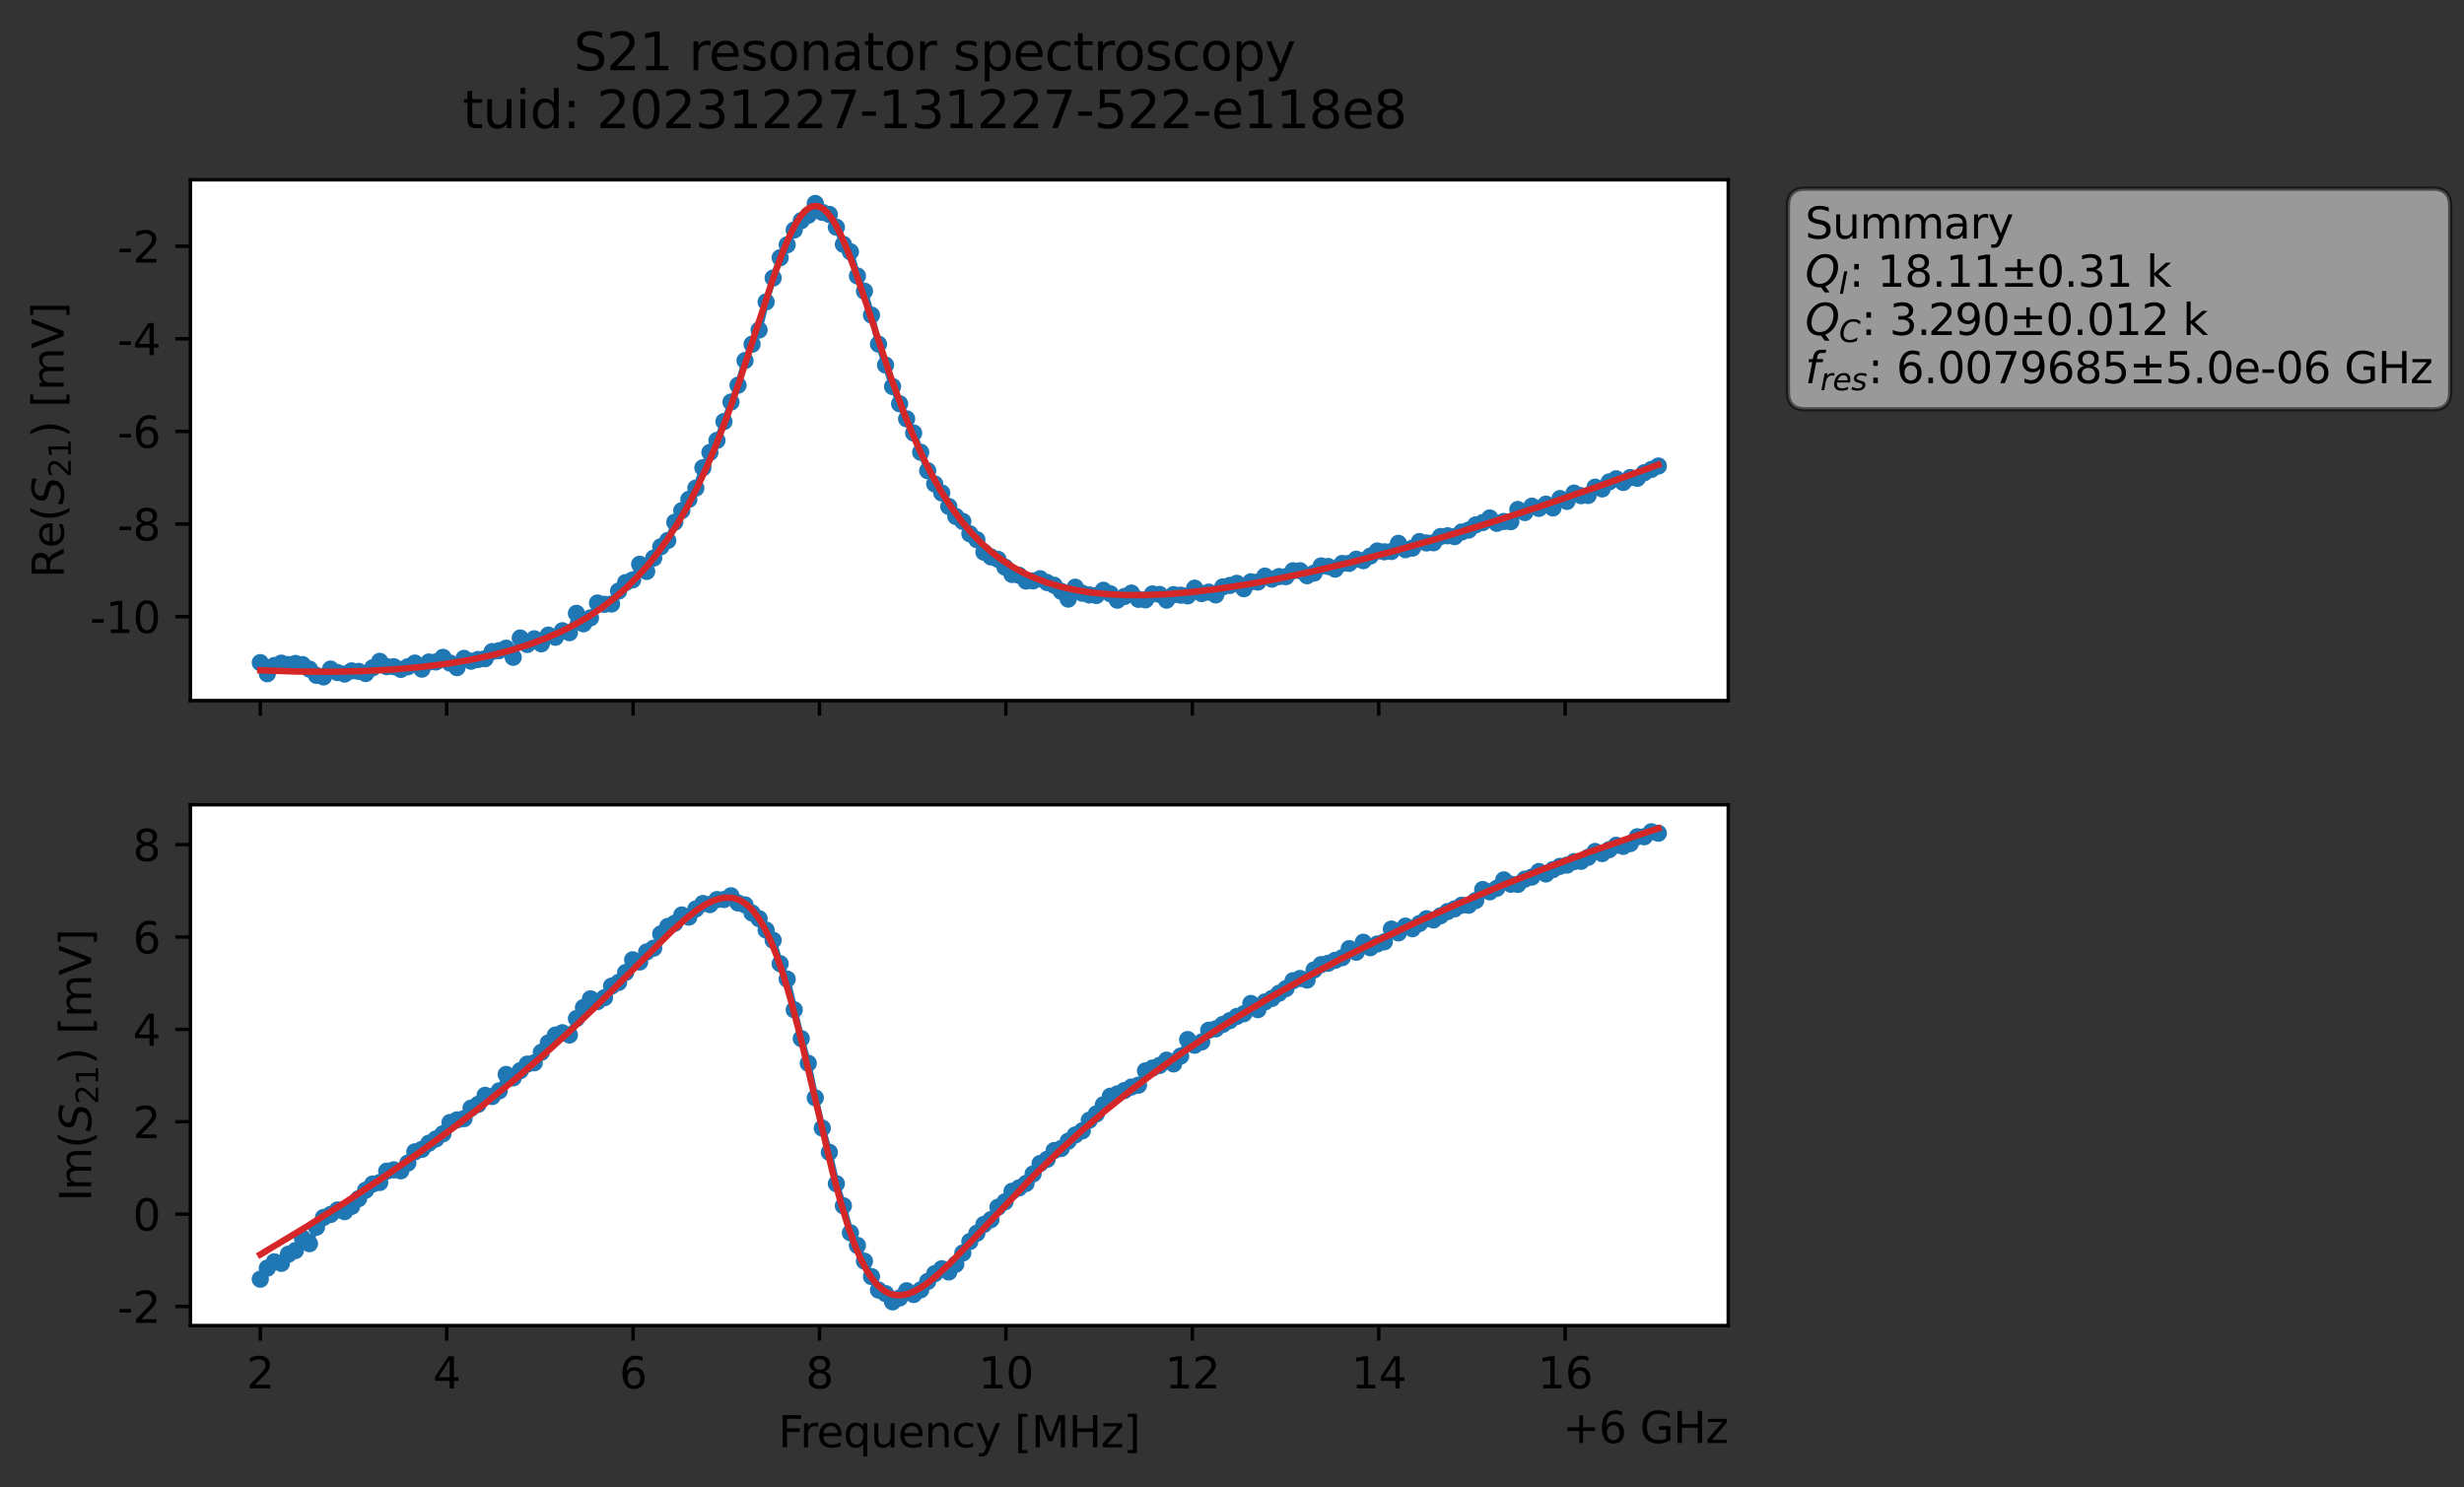 <?xml version="1.0" encoding="utf-8" standalone="no"?>
<!DOCTYPE svg PUBLIC "-//W3C//DTD SVG 1.1//EN"
  "http://www.w3.org/Graphics/SVG/1.1/DTD/svg11.dtd">
<svg xmlns:xlink="http://www.w3.org/1999/xlink" width="572.187pt" height="345.428pt" viewBox="0 0 572.187 345.428" xmlns="http://www.w3.org/2000/svg" version="1.1">
 <rect x="0" y="0" width="572.187" height="345.428" fill="#333333" stroke="none"/>
 <defs>
  <style type="text/css">*{stroke-linejoin: round; stroke-linecap: butt}</style>
 </defs>
 <g id="figure_1">
  <g id="patch_1">
   <path d="M 0 345.428 
L 572.187 345.428 
L 572.187 -0 
L 0 -0 
L 0 345.428 
z
" style="fill: none; opacity: 0"/>
  </g>
  <g id="axes_1">
   <g id="patch_2">
    <path d="M 44.211 162.72 
L 401.331 162.72 
L 401.331 41.76 
L 44.211 41.76 
z
" style="fill: #ffffff"/>
   </g>
   <g id="matplotlib.axis_1">
    <g id="xtick_1">
     <g id="line2d_1">
      <defs>
       <path id="md2044eb761" d="M 0 0 
L 0 3.5 
" style="stroke: #000000; stroke-width: 0.8"/>
      </defs>
      <g>
       <use xlink:href="#md2044eb761" x="60.444" y="162.72" style="stroke: #000000; stroke-width: 0.8"/>
      </g>
     </g>
    </g>
    <g id="xtick_2">
     <g id="line2d_2">
      <g>
       <use xlink:href="#md2044eb761" x="103.731" y="162.72" style="stroke: #000000; stroke-width: 0.8"/>
      </g>
     </g>
    </g>
    <g id="xtick_3">
     <g id="line2d_3">
      <g>
       <use xlink:href="#md2044eb761" x="147.018" y="162.72" style="stroke: #000000; stroke-width: 0.8"/>
      </g>
     </g>
    </g>
    <g id="xtick_4">
     <g id="line2d_4">
      <g>
       <use xlink:href="#md2044eb761" x="190.305" y="162.72" style="stroke: #000000; stroke-width: 0.8"/>
      </g>
     </g>
    </g>
    <g id="xtick_5">
     <g id="line2d_5">
      <g>
       <use xlink:href="#md2044eb761" x="233.593" y="162.72" style="stroke: #000000; stroke-width: 0.8"/>
      </g>
     </g>
    </g>
    <g id="xtick_6">
     <g id="line2d_6">
      <g>
       <use xlink:href="#md2044eb761" x="276.88" y="162.72" style="stroke: #000000; stroke-width: 0.8"/>
      </g>
     </g>
    </g>
    <g id="xtick_7">
     <g id="line2d_7">
      <g>
       <use xlink:href="#md2044eb761" x="320.167" y="162.72" style="stroke: #000000; stroke-width: 0.8"/>
      </g>
     </g>
    </g>
    <g id="xtick_8">
     <g id="line2d_8">
      <g>
       <use xlink:href="#md2044eb761" x="363.455" y="162.72" style="stroke: #000000; stroke-width: 0.8"/>
      </g>
     </g>
    </g>
   </g>
   <g id="matplotlib.axis_2">
    <g id="ytick_1">
     <g id="line2d_9">
      <defs>
       <path id="mdca75fb14f" d="M 0 0 
L -3.5 0 
" style="stroke: #000000; stroke-width: 0.8"/>
      </defs>
      <g>
       <use xlink:href="#mdca75fb14f" x="44.211" y="143.225" style="stroke: #000000; stroke-width: 0.8"/>
      </g>
     </g>
     <g id="text_1">
      <!-- -10 -->
      <g transform="translate(20.878 147.024) scale(0.1 -0.1)">
       <defs>
        <path id="DejaVuSans-2d" d="M 313 2009 
L 1997 2009 
L 1997 1497 
L 313 1497 
L 313 2009 
z
" transform="scale(0.016)"/>
        <path id="DejaVuSans-31" d="M 794 531 
L 1825 531 
L 1825 4091 
L 703 3866 
L 703 4441 
L 1819 4666 
L 2450 4666 
L 2450 531 
L 3481 531 
L 3481 0 
L 794 0 
L 794 531 
z
" transform="scale(0.016)"/>
        <path id="DejaVuSans-30" d="M 2034 4250 
Q 1547 4250 1301 3770 
Q 1056 3291 1056 2328 
Q 1056 1369 1301 889 
Q 1547 409 2034 409 
Q 2525 409 2770 889 
Q 3016 1369 3016 2328 
Q 3016 3291 2770 3770 
Q 2525 4250 2034 4250 
z
M 2034 4750 
Q 2819 4750 3233 4129 
Q 3647 3509 3647 2328 
Q 3647 1150 3233 529 
Q 2819 -91 2034 -91 
Q 1250 -91 836 529 
Q 422 1150 422 2328 
Q 422 3509 836 4129 
Q 1250 4750 2034 4750 
z
" transform="scale(0.016)"/>
       </defs>
       <use xlink:href="#DejaVuSans-2d"/>
       <use xlink:href="#DejaVuSans-31" x="36.084"/>
       <use xlink:href="#DejaVuSans-30" x="99.707"/>
      </g>
     </g>
    </g>
    <g id="ytick_2">
     <g id="line2d_10">
      <g>
       <use xlink:href="#mdca75fb14f" x="44.211" y="121.715" style="stroke: #000000; stroke-width: 0.8"/>
      </g>
     </g>
     <g id="text_2">
      <!-- -8 -->
      <g transform="translate(27.241 125.514) scale(0.1 -0.1)">
       <defs>
        <path id="DejaVuSans-38" d="M 2034 2216 
Q 1584 2216 1326 1975 
Q 1069 1734 1069 1313 
Q 1069 891 1326 650 
Q 1584 409 2034 409 
Q 2484 409 2743 651 
Q 3003 894 3003 1313 
Q 3003 1734 2745 1975 
Q 2488 2216 2034 2216 
z
M 1403 2484 
Q 997 2584 770 2862 
Q 544 3141 544 3541 
Q 544 4100 942 4425 
Q 1341 4750 2034 4750 
Q 2731 4750 3128 4425 
Q 3525 4100 3525 3541 
Q 3525 3141 3298 2862 
Q 3072 2584 2669 2484 
Q 3125 2378 3379 2068 
Q 3634 1759 3634 1313 
Q 3634 634 3220 271 
Q 2806 -91 2034 -91 
Q 1263 -91 848 271 
Q 434 634 434 1313 
Q 434 1759 690 2068 
Q 947 2378 1403 2484 
z
M 1172 3481 
Q 1172 3119 1398 2916 
Q 1625 2713 2034 2713 
Q 2441 2713 2670 2916 
Q 2900 3119 2900 3481 
Q 2900 3844 2670 4047 
Q 2441 4250 2034 4250 
Q 1625 4250 1398 4047 
Q 1172 3844 1172 3481 
z
" transform="scale(0.016)"/>
       </defs>
       <use xlink:href="#DejaVuSans-2d"/>
       <use xlink:href="#DejaVuSans-38" x="36.084"/>
      </g>
     </g>
    </g>
    <g id="ytick_3">
     <g id="line2d_11">
      <g>
       <use xlink:href="#mdca75fb14f" x="44.211" y="100.204" style="stroke: #000000; stroke-width: 0.8"/>
      </g>
     </g>
     <g id="text_3">
      <!-- -6 -->
      <g transform="translate(27.241 104.004) scale(0.1 -0.1)">
       <defs>
        <path id="DejaVuSans-36" d="M 2113 2584 
Q 1688 2584 1439 2293 
Q 1191 2003 1191 1497 
Q 1191 994 1439 701 
Q 1688 409 2113 409 
Q 2538 409 2786 701 
Q 3034 994 3034 1497 
Q 3034 2003 2786 2293 
Q 2538 2584 2113 2584 
z
M 3366 4563 
L 3366 3988 
Q 3128 4100 2886 4159 
Q 2644 4219 2406 4219 
Q 1781 4219 1451 3797 
Q 1122 3375 1075 2522 
Q 1259 2794 1537 2939 
Q 1816 3084 2150 3084 
Q 2853 3084 3261 2657 
Q 3669 2231 3669 1497 
Q 3669 778 3244 343 
Q 2819 -91 2113 -91 
Q 1303 -91 875 529 
Q 447 1150 447 2328 
Q 447 3434 972 4092 
Q 1497 4750 2381 4750 
Q 2619 4750 2861 4703 
Q 3103 4656 3366 4563 
z
" transform="scale(0.016)"/>
       </defs>
       <use xlink:href="#DejaVuSans-2d"/>
       <use xlink:href="#DejaVuSans-36" x="36.084"/>
      </g>
     </g>
    </g>
    <g id="ytick_4">
     <g id="line2d_12">
      <g>
       <use xlink:href="#mdca75fb14f" x="44.211" y="78.694" style="stroke: #000000; stroke-width: 0.8"/>
      </g>
     </g>
     <g id="text_4">
      <!-- -4 -->
      <g transform="translate(27.241 82.493) scale(0.1 -0.1)">
       <defs>
        <path id="DejaVuSans-34" d="M 2419 4116 
L 825 1625 
L 2419 1625 
L 2419 4116 
z
M 2253 4666 
L 3047 4666 
L 3047 1625 
L 3713 1625 
L 3713 1100 
L 3047 1100 
L 3047 0 
L 2419 0 
L 2419 1100 
L 313 1100 
L 313 1709 
L 2253 4666 
z
" transform="scale(0.016)"/>
       </defs>
       <use xlink:href="#DejaVuSans-2d"/>
       <use xlink:href="#DejaVuSans-34" x="36.084"/>
      </g>
     </g>
    </g>
    <g id="ytick_5">
     <g id="line2d_13">
      <g>
       <use xlink:href="#mdca75fb14f" x="44.211" y="57.184" style="stroke: #000000; stroke-width: 0.8"/>
      </g>
     </g>
     <g id="text_5">
      <!-- -2 -->
      <g transform="translate(27.241 60.983) scale(0.1 -0.1)">
       <defs>
        <path id="DejaVuSans-32" d="M 1228 531 
L 3431 531 
L 3431 0 
L 469 0 
L 469 531 
Q 828 903 1448 1529 
Q 2069 2156 2228 2338 
Q 2531 2678 2651 2914 
Q 2772 3150 2772 3378 
Q 2772 3750 2511 3984 
Q 2250 4219 1831 4219 
Q 1534 4219 1204 4116 
Q 875 4013 500 3803 
L 500 4441 
Q 881 4594 1212 4672 
Q 1544 4750 1819 4750 
Q 2544 4750 2975 4387 
Q 3406 4025 3406 3419 
Q 3406 3131 3298 2873 
Q 3191 2616 2906 2266 
Q 2828 2175 2409 1742 
Q 1991 1309 1228 531 
z
" transform="scale(0.016)"/>
       </defs>
       <use xlink:href="#DejaVuSans-2d"/>
       <use xlink:href="#DejaVuSans-32" x="36.084"/>
      </g>
     </g>
    </g>
    <g id="text_6">
     <!-- Re$(S_{21})$ [mV] -->
     <g transform="translate(14.798 134.24) rotate(-90) scale(0.1 -0.1)">
      <defs>
       <path id="DejaVuSans-52" d="M 2841 2188 
Q 3044 2119 3236 1894 
Q 3428 1669 3622 1275 
L 4263 0 
L 3584 0 
L 2988 1197 
Q 2756 1666 2539 1819 
Q 2322 1972 1947 1972 
L 1259 1972 
L 1259 0 
L 628 0 
L 628 4666 
L 2053 4666 
Q 2853 4666 3247 4331 
Q 3641 3997 3641 3322 
Q 3641 2881 3436 2590 
Q 3231 2300 2841 2188 
z
M 1259 4147 
L 1259 2491 
L 2053 2491 
Q 2509 2491 2742 2702 
Q 2975 2913 2975 3322 
Q 2975 3731 2742 3939 
Q 2509 4147 2053 4147 
L 1259 4147 
z
" transform="scale(0.016)"/>
       <path id="DejaVuSans-65" d="M 3597 1894 
L 3597 1613 
L 953 1613 
Q 991 1019 1311 708 
Q 1631 397 2203 397 
Q 2534 397 2845 478 
Q 3156 559 3463 722 
L 3463 178 
Q 3153 47 2828 -22 
Q 2503 -91 2169 -91 
Q 1331 -91 842 396 
Q 353 884 353 1716 
Q 353 2575 817 3079 
Q 1281 3584 2069 3584 
Q 2775 3584 3186 3129 
Q 3597 2675 3597 1894 
z
M 3022 2063 
Q 3016 2534 2758 2815 
Q 2500 3097 2075 3097 
Q 1594 3097 1305 2825 
Q 1016 2553 972 2059 
L 3022 2063 
z
" transform="scale(0.016)"/>
       <path id="DejaVuSans-28" d="M 1984 4856 
Q 1566 4138 1362 3434 
Q 1159 2731 1159 2009 
Q 1159 1288 1364 580 
Q 1569 -128 1984 -844 
L 1484 -844 
Q 1016 -109 783 600 
Q 550 1309 550 2009 
Q 550 2706 781 3412 
Q 1013 4119 1484 4856 
L 1984 4856 
z
" transform="scale(0.016)"/>
       <path id="DejaVuSans-Oblique-53" d="M 3859 4513 
L 3738 3897 
Q 3422 4066 3111 4152 
Q 2800 4238 2509 4238 
Q 1944 4238 1609 3991 
Q 1275 3744 1275 3334 
Q 1275 3109 1398 2989 
Q 1522 2869 2034 2731 
L 2413 2638 
Q 3053 2472 3303 2217 
Q 3553 1963 3553 1503 
Q 3553 797 2998 353 
Q 2444 -91 1538 -91 
Q 1166 -91 791 -17 
Q 416 56 38 206 
L 166 856 
Q 513 641 861 531 
Q 1209 422 1556 422 
Q 2147 422 2503 684 
Q 2859 947 2859 1369 
Q 2859 1650 2717 1795 
Q 2575 1941 2106 2059 
L 1728 2156 
Q 1081 2325 845 2545 
Q 609 2766 609 3163 
Q 609 3859 1145 4304 
Q 1681 4750 2541 4750 
Q 2875 4750 3203 4690 
Q 3531 4631 3859 4513 
z
" transform="scale(0.016)"/>
       <path id="DejaVuSans-29" d="M 513 4856 
L 1013 4856 
Q 1481 4119 1714 3412 
Q 1947 2706 1947 2009 
Q 1947 1309 1714 600 
Q 1481 -109 1013 -844 
L 513 -844 
Q 928 -128 1133 580 
Q 1338 1288 1338 2009 
Q 1338 2731 1133 3434 
Q 928 4138 513 4856 
z
" transform="scale(0.016)"/>
       <path id="DejaVuSans-20" transform="scale(0.016)"/>
       <path id="DejaVuSans-5b" d="M 550 4863 
L 1875 4863 
L 1875 4416 
L 1125 4416 
L 1125 -397 
L 1875 -397 
L 1875 -844 
L 550 -844 
L 550 4863 
z
" transform="scale(0.016)"/>
       <path id="DejaVuSans-6d" d="M 3328 2828 
Q 3544 3216 3844 3400 
Q 4144 3584 4550 3584 
Q 5097 3584 5394 3201 
Q 5691 2819 5691 2113 
L 5691 0 
L 5113 0 
L 5113 2094 
Q 5113 2597 4934 2840 
Q 4756 3084 4391 3084 
Q 3944 3084 3684 2787 
Q 3425 2491 3425 1978 
L 3425 0 
L 2847 0 
L 2847 2094 
Q 2847 2600 2669 2842 
Q 2491 3084 2119 3084 
Q 1678 3084 1418 2786 
Q 1159 2488 1159 1978 
L 1159 0 
L 581 0 
L 581 3500 
L 1159 3500 
L 1159 2956 
Q 1356 3278 1631 3431 
Q 1906 3584 2284 3584 
Q 2666 3584 2933 3390 
Q 3200 3197 3328 2828 
z
" transform="scale(0.016)"/>
       <path id="DejaVuSans-56" d="M 1831 0 
L 50 4666 
L 709 4666 
L 2188 738 
L 3669 4666 
L 4325 4666 
L 2547 0 
L 1831 0 
z
" transform="scale(0.016)"/>
       <path id="DejaVuSans-5d" d="M 1947 4863 
L 1947 -844 
L 622 -844 
L 622 -397 
L 1369 -397 
L 1369 4416 
L 622 4416 
L 622 4863 
L 1947 4863 
z
" transform="scale(0.016)"/>
      </defs>
      <use xlink:href="#DejaVuSans-52" transform="translate(0 0.016)"/>
      <use xlink:href="#DejaVuSans-65" transform="translate(69.482 0.016)"/>
      <use xlink:href="#DejaVuSans-28" transform="translate(131.006 0.016)"/>
      <use xlink:href="#DejaVuSans-Oblique-53" transform="translate(170.02 0.016)"/>
      <use xlink:href="#DejaVuSans-32" transform="translate(233.496 -16.391) scale(0.7)"/>
      <use xlink:href="#DejaVuSans-31" transform="translate(278.032 -16.391) scale(0.7)"/>
      <use xlink:href="#DejaVuSans-29" transform="translate(325.303 0.016)"/>
      <use xlink:href="#DejaVuSans-20" transform="translate(364.316 0.016)"/>
      <use xlink:href="#DejaVuSans-5b" transform="translate(396.104 0.016)"/>
      <use xlink:href="#DejaVuSans-6d" transform="translate(435.117 0.016)"/>
      <use xlink:href="#DejaVuSans-56" transform="translate(532.529 0.016)"/>
      <use xlink:href="#DejaVuSans-5d" transform="translate(600.938 0.016)"/>
     </g>
    </g>
   </g>
   <g id="line2d_14">
    <path d="M 60.444 153.904 
L 62.075 156.482 
L 63.707 154.572 
L 65.338 154.022 
L 66.969 154.355 
L 68.601 154.09 
L 70.232 154.357 
L 71.864 155.409 
L 73.495 156.866 
L 75.127 157.222 
L 76.758 155.401 
L 78.389 156.209 
L 80.021 156.562 
L 81.652 155.82 
L 83.284 155.932 
L 84.915 156.436 
L 86.547 155.103 
L 88.178 153.6 
L 89.809 154.842 
L 91.441 154.848 
L 93.072 155.471 
L 94.704 154.864 
L 96.335 154.011 
L 97.967 155.419 
L 99.598 153.757 
L 101.229 153.748 
L 102.861 152.672 
L 104.492 154.001 
L 106.124 155.058 
L 107.755 152.923 
L 109.387 153.574 
L 111.018 153.173 
L 112.649 152.987 
L 114.281 151.346 
L 115.912 151.116 
L 117.544 150.549 
L 119.175 152.665 
L 120.807 148.185 
L 122.438 149.682 
L 124.069 148.374 
L 125.701 149.537 
L 127.332 147.513 
L 128.964 148.009 
L 130.595 146.501 
L 132.227 146.939 
L 133.858 142.46 
L 135.489 144.882 
L 137.121 143.506 
L 138.752 140.056 
L 140.384 140.363 
L 142.015 140.29 
L 143.647 137.289 
L 145.278 135.313 
L 146.909 134.688 
L 148.541 131.054 
L 150.172 132.723 
L 151.804 129.621 
L 153.435 127.001 
L 155.067 125.539 
L 156.698 121.288 
L 161.592 113.364 
L 163.224 108.645 
L 164.855 105.08 
L 166.487 102.284 
L 171.381 89.478 
L 173.012 83.745 
L 174.644 79.945 
L 176.275 76.651 
L 177.907 70.12 
L 179.538 64.569 
L 181.169 59.865 
L 182.801 56.861 
L 184.432 53.422 
L 186.064 51.251 
L 187.695 49.998 
L 189.327 47.258 
L 190.958 49.322 
L 192.589 49.805 
L 194.221 52.777 
L 195.852 56.757 
L 197.484 58.477 
L 199.115 64.096 
L 200.747 67.632 
L 202.378 73.183 
L 204.009 79.927 
L 207.272 89.788 
L 208.904 93.781 
L 212.167 100.572 
L 215.43 109.33 
L 217.061 112.397 
L 218.692 114.49 
L 220.324 117.637 
L 221.955 119.955 
L 223.587 121.107 
L 225.218 123.981 
L 226.85 125.349 
L 228.481 128.247 
L 230.112 129.35 
L 231.744 129.907 
L 235.007 133.425 
L 236.638 133.621 
L 238.27 134.949 
L 239.901 134.921 
L 241.532 134.415 
L 243.164 135.303 
L 244.795 135.938 
L 246.427 137.337 
L 248.058 139.146 
L 249.69 136.387 
L 251.321 137.779 
L 252.952 138.178 
L 254.584 138.318 
L 256.215 137.091 
L 257.847 137.92 
L 259.478 139.4 
L 262.741 137.746 
L 264.372 139.201 
L 266.004 139.32 
L 267.635 137.954 
L 269.267 138.06 
L 270.898 139.387 
L 272.53 138.112 
L 275.792 138.399 
L 277.424 136.613 
L 279.055 137.864 
L 280.687 137.523 
L 282.318 138.174 
L 283.95 136.316 
L 285.581 135.971 
L 287.212 135.485 
L 288.844 136.738 
L 290.475 135.123 
L 292.107 135.189 
L 293.738 133.802 
L 295.37 134.511 
L 297.001 133.92 
L 298.632 133.935 
L 300.264 132.572 
L 301.895 132.566 
L 303.527 133.723 
L 305.158 133.103 
L 306.79 131.443 
L 308.421 131.571 
L 310.052 132.186 
L 311.684 130.877 
L 313.315 130.85 
L 314.947 129.89 
L 316.578 130.223 
L 319.841 127.974 
L 321.472 128.161 
L 323.104 128.095 
L 324.735 126.2 
L 326.367 127.668 
L 327.998 127.314 
L 329.63 125.783 
L 331.261 126.111 
L 332.892 126.066 
L 334.524 124.615 
L 336.155 124.436 
L 337.787 124.637 
L 339.418 123.567 
L 341.05 123.114 
L 342.681 121.913 
L 344.312 121.378 
L 345.944 120.304 
L 347.575 121.551 
L 349.207 121.123 
L 350.838 121.165 
L 352.47 118.337 
L 354.101 119.044 
L 355.732 117.566 
L 357.364 118.089 
L 358.995 117.098 
L 360.627 117.981 
L 362.258 115.799 
L 363.89 116.45 
L 365.521 114.535 
L 367.152 115.124 
L 368.784 115.083 
L 370.415 113.148 
L 372.047 113.558 
L 373.678 111.925 
L 375.31 111.207 
L 376.941 112.055 
L 378.572 110.914 
L 380.204 111.094 
L 381.835 109.785 
L 385.098 108.234 
L 385.098 108.234 
" clip-path="url(#p6667e63721)" style="fill: none; stroke: #1f77b4; stroke-width: 1.5; stroke-linecap: square"/>
    <defs>
     <path id="maafff9f2f8" d="M 0 1.5 
C 0.398 1.5 0.779 1.342 1.061 1.061 
C 1.342 0.779 1.5 0.398 1.5 0 
C 1.5 -0.398 1.342 -0.779 1.061 -1.061 
C 0.779 -1.342 0.398 -1.5 0 -1.5 
C -0.398 -1.5 -0.779 -1.342 -1.061 -1.061 
C -1.342 -0.779 -1.5 -0.398 -1.5 0 
C -1.5 0.398 -1.342 0.779 -1.061 1.061 
C -0.779 1.342 -0.398 1.5 0 1.5 
z
" style="stroke: #1f77b4"/>
    </defs>
    <g clip-path="url(#p6667e63721)">
     <use xlink:href="#maafff9f2f8" x="60.444" y="153.904" style="fill: #1f77b4; stroke: #1f77b4"/>
     <use xlink:href="#maafff9f2f8" x="62.075" y="156.482" style="fill: #1f77b4; stroke: #1f77b4"/>
     <use xlink:href="#maafff9f2f8" x="63.707" y="154.572" style="fill: #1f77b4; stroke: #1f77b4"/>
     <use xlink:href="#maafff9f2f8" x="65.338" y="154.022" style="fill: #1f77b4; stroke: #1f77b4"/>
     <use xlink:href="#maafff9f2f8" x="66.969" y="154.355" style="fill: #1f77b4; stroke: #1f77b4"/>
     <use xlink:href="#maafff9f2f8" x="68.601" y="154.09" style="fill: #1f77b4; stroke: #1f77b4"/>
     <use xlink:href="#maafff9f2f8" x="70.232" y="154.357" style="fill: #1f77b4; stroke: #1f77b4"/>
     <use xlink:href="#maafff9f2f8" x="71.864" y="155.409" style="fill: #1f77b4; stroke: #1f77b4"/>
     <use xlink:href="#maafff9f2f8" x="73.495" y="156.866" style="fill: #1f77b4; stroke: #1f77b4"/>
     <use xlink:href="#maafff9f2f8" x="75.127" y="157.222" style="fill: #1f77b4; stroke: #1f77b4"/>
     <use xlink:href="#maafff9f2f8" x="76.758" y="155.401" style="fill: #1f77b4; stroke: #1f77b4"/>
     <use xlink:href="#maafff9f2f8" x="78.389" y="156.209" style="fill: #1f77b4; stroke: #1f77b4"/>
     <use xlink:href="#maafff9f2f8" x="80.021" y="156.562" style="fill: #1f77b4; stroke: #1f77b4"/>
     <use xlink:href="#maafff9f2f8" x="81.652" y="155.82" style="fill: #1f77b4; stroke: #1f77b4"/>
     <use xlink:href="#maafff9f2f8" x="83.284" y="155.932" style="fill: #1f77b4; stroke: #1f77b4"/>
     <use xlink:href="#maafff9f2f8" x="84.915" y="156.436" style="fill: #1f77b4; stroke: #1f77b4"/>
     <use xlink:href="#maafff9f2f8" x="86.547" y="155.103" style="fill: #1f77b4; stroke: #1f77b4"/>
     <use xlink:href="#maafff9f2f8" x="88.178" y="153.6" style="fill: #1f77b4; stroke: #1f77b4"/>
     <use xlink:href="#maafff9f2f8" x="89.809" y="154.842" style="fill: #1f77b4; stroke: #1f77b4"/>
     <use xlink:href="#maafff9f2f8" x="91.441" y="154.848" style="fill: #1f77b4; stroke: #1f77b4"/>
     <use xlink:href="#maafff9f2f8" x="93.072" y="155.471" style="fill: #1f77b4; stroke: #1f77b4"/>
     <use xlink:href="#maafff9f2f8" x="94.704" y="154.864" style="fill: #1f77b4; stroke: #1f77b4"/>
     <use xlink:href="#maafff9f2f8" x="96.335" y="154.011" style="fill: #1f77b4; stroke: #1f77b4"/>
     <use xlink:href="#maafff9f2f8" x="97.967" y="155.419" style="fill: #1f77b4; stroke: #1f77b4"/>
     <use xlink:href="#maafff9f2f8" x="99.598" y="153.757" style="fill: #1f77b4; stroke: #1f77b4"/>
     <use xlink:href="#maafff9f2f8" x="101.229" y="153.748" style="fill: #1f77b4; stroke: #1f77b4"/>
     <use xlink:href="#maafff9f2f8" x="102.861" y="152.672" style="fill: #1f77b4; stroke: #1f77b4"/>
     <use xlink:href="#maafff9f2f8" x="104.492" y="154.001" style="fill: #1f77b4; stroke: #1f77b4"/>
     <use xlink:href="#maafff9f2f8" x="106.124" y="155.058" style="fill: #1f77b4; stroke: #1f77b4"/>
     <use xlink:href="#maafff9f2f8" x="107.755" y="152.923" style="fill: #1f77b4; stroke: #1f77b4"/>
     <use xlink:href="#maafff9f2f8" x="109.387" y="153.574" style="fill: #1f77b4; stroke: #1f77b4"/>
     <use xlink:href="#maafff9f2f8" x="111.018" y="153.173" style="fill: #1f77b4; stroke: #1f77b4"/>
     <use xlink:href="#maafff9f2f8" x="112.649" y="152.987" style="fill: #1f77b4; stroke: #1f77b4"/>
     <use xlink:href="#maafff9f2f8" x="114.281" y="151.346" style="fill: #1f77b4; stroke: #1f77b4"/>
     <use xlink:href="#maafff9f2f8" x="115.912" y="151.116" style="fill: #1f77b4; stroke: #1f77b4"/>
     <use xlink:href="#maafff9f2f8" x="117.544" y="150.549" style="fill: #1f77b4; stroke: #1f77b4"/>
     <use xlink:href="#maafff9f2f8" x="119.175" y="152.665" style="fill: #1f77b4; stroke: #1f77b4"/>
     <use xlink:href="#maafff9f2f8" x="120.807" y="148.185" style="fill: #1f77b4; stroke: #1f77b4"/>
     <use xlink:href="#maafff9f2f8" x="122.438" y="149.682" style="fill: #1f77b4; stroke: #1f77b4"/>
     <use xlink:href="#maafff9f2f8" x="124.069" y="148.374" style="fill: #1f77b4; stroke: #1f77b4"/>
     <use xlink:href="#maafff9f2f8" x="125.701" y="149.537" style="fill: #1f77b4; stroke: #1f77b4"/>
     <use xlink:href="#maafff9f2f8" x="127.332" y="147.513" style="fill: #1f77b4; stroke: #1f77b4"/>
     <use xlink:href="#maafff9f2f8" x="128.964" y="148.009" style="fill: #1f77b4; stroke: #1f77b4"/>
     <use xlink:href="#maafff9f2f8" x="130.595" y="146.501" style="fill: #1f77b4; stroke: #1f77b4"/>
     <use xlink:href="#maafff9f2f8" x="132.227" y="146.939" style="fill: #1f77b4; stroke: #1f77b4"/>
     <use xlink:href="#maafff9f2f8" x="133.858" y="142.46" style="fill: #1f77b4; stroke: #1f77b4"/>
     <use xlink:href="#maafff9f2f8" x="135.489" y="144.882" style="fill: #1f77b4; stroke: #1f77b4"/>
     <use xlink:href="#maafff9f2f8" x="137.121" y="143.506" style="fill: #1f77b4; stroke: #1f77b4"/>
     <use xlink:href="#maafff9f2f8" x="138.752" y="140.056" style="fill: #1f77b4; stroke: #1f77b4"/>
     <use xlink:href="#maafff9f2f8" x="140.384" y="140.363" style="fill: #1f77b4; stroke: #1f77b4"/>
     <use xlink:href="#maafff9f2f8" x="142.015" y="140.29" style="fill: #1f77b4; stroke: #1f77b4"/>
     <use xlink:href="#maafff9f2f8" x="143.647" y="137.289" style="fill: #1f77b4; stroke: #1f77b4"/>
     <use xlink:href="#maafff9f2f8" x="145.278" y="135.313" style="fill: #1f77b4; stroke: #1f77b4"/>
     <use xlink:href="#maafff9f2f8" x="146.909" y="134.688" style="fill: #1f77b4; stroke: #1f77b4"/>
     <use xlink:href="#maafff9f2f8" x="148.541" y="131.054" style="fill: #1f77b4; stroke: #1f77b4"/>
     <use xlink:href="#maafff9f2f8" x="150.172" y="132.723" style="fill: #1f77b4; stroke: #1f77b4"/>
     <use xlink:href="#maafff9f2f8" x="151.804" y="129.621" style="fill: #1f77b4; stroke: #1f77b4"/>
     <use xlink:href="#maafff9f2f8" x="153.435" y="127.001" style="fill: #1f77b4; stroke: #1f77b4"/>
     <use xlink:href="#maafff9f2f8" x="155.067" y="125.539" style="fill: #1f77b4; stroke: #1f77b4"/>
     <use xlink:href="#maafff9f2f8" x="156.698" y="121.288" style="fill: #1f77b4; stroke: #1f77b4"/>
     <use xlink:href="#maafff9f2f8" x="158.329" y="118.593" style="fill: #1f77b4; stroke: #1f77b4"/>
     <use xlink:href="#maafff9f2f8" x="159.961" y="115.989" style="fill: #1f77b4; stroke: #1f77b4"/>
     <use xlink:href="#maafff9f2f8" x="161.592" y="113.364" style="fill: #1f77b4; stroke: #1f77b4"/>
     <use xlink:href="#maafff9f2f8" x="163.224" y="108.645" style="fill: #1f77b4; stroke: #1f77b4"/>
     <use xlink:href="#maafff9f2f8" x="164.855" y="105.08" style="fill: #1f77b4; stroke: #1f77b4"/>
     <use xlink:href="#maafff9f2f8" x="166.487" y="102.284" style="fill: #1f77b4; stroke: #1f77b4"/>
     <use xlink:href="#maafff9f2f8" x="168.118" y="97.911" style="fill: #1f77b4; stroke: #1f77b4"/>
     <use xlink:href="#maafff9f2f8" x="169.749" y="93.384" style="fill: #1f77b4; stroke: #1f77b4"/>
     <use xlink:href="#maafff9f2f8" x="171.381" y="89.478" style="fill: #1f77b4; stroke: #1f77b4"/>
     <use xlink:href="#maafff9f2f8" x="173.012" y="83.745" style="fill: #1f77b4; stroke: #1f77b4"/>
     <use xlink:href="#maafff9f2f8" x="174.644" y="79.945" style="fill: #1f77b4; stroke: #1f77b4"/>
     <use xlink:href="#maafff9f2f8" x="176.275" y="76.651" style="fill: #1f77b4; stroke: #1f77b4"/>
     <use xlink:href="#maafff9f2f8" x="177.907" y="70.12" style="fill: #1f77b4; stroke: #1f77b4"/>
     <use xlink:href="#maafff9f2f8" x="179.538" y="64.569" style="fill: #1f77b4; stroke: #1f77b4"/>
     <use xlink:href="#maafff9f2f8" x="181.169" y="59.865" style="fill: #1f77b4; stroke: #1f77b4"/>
     <use xlink:href="#maafff9f2f8" x="182.801" y="56.861" style="fill: #1f77b4; stroke: #1f77b4"/>
     <use xlink:href="#maafff9f2f8" x="184.432" y="53.422" style="fill: #1f77b4; stroke: #1f77b4"/>
     <use xlink:href="#maafff9f2f8" x="186.064" y="51.251" style="fill: #1f77b4; stroke: #1f77b4"/>
     <use xlink:href="#maafff9f2f8" x="187.695" y="49.998" style="fill: #1f77b4; stroke: #1f77b4"/>
     <use xlink:href="#maafff9f2f8" x="189.327" y="47.258" style="fill: #1f77b4; stroke: #1f77b4"/>
     <use xlink:href="#maafff9f2f8" x="190.958" y="49.322" style="fill: #1f77b4; stroke: #1f77b4"/>
     <use xlink:href="#maafff9f2f8" x="192.589" y="49.805" style="fill: #1f77b4; stroke: #1f77b4"/>
     <use xlink:href="#maafff9f2f8" x="194.221" y="52.777" style="fill: #1f77b4; stroke: #1f77b4"/>
     <use xlink:href="#maafff9f2f8" x="195.852" y="56.757" style="fill: #1f77b4; stroke: #1f77b4"/>
     <use xlink:href="#maafff9f2f8" x="197.484" y="58.477" style="fill: #1f77b4; stroke: #1f77b4"/>
     <use xlink:href="#maafff9f2f8" x="199.115" y="64.096" style="fill: #1f77b4; stroke: #1f77b4"/>
     <use xlink:href="#maafff9f2f8" x="200.747" y="67.632" style="fill: #1f77b4; stroke: #1f77b4"/>
     <use xlink:href="#maafff9f2f8" x="202.378" y="73.183" style="fill: #1f77b4; stroke: #1f77b4"/>
     <use xlink:href="#maafff9f2f8" x="204.009" y="79.927" style="fill: #1f77b4; stroke: #1f77b4"/>
     <use xlink:href="#maafff9f2f8" x="205.641" y="84.782" style="fill: #1f77b4; stroke: #1f77b4"/>
     <use xlink:href="#maafff9f2f8" x="207.272" y="89.788" style="fill: #1f77b4; stroke: #1f77b4"/>
     <use xlink:href="#maafff9f2f8" x="208.904" y="93.781" style="fill: #1f77b4; stroke: #1f77b4"/>
     <use xlink:href="#maafff9f2f8" x="210.535" y="97.285" style="fill: #1f77b4; stroke: #1f77b4"/>
     <use xlink:href="#maafff9f2f8" x="212.167" y="100.572" style="fill: #1f77b4; stroke: #1f77b4"/>
     <use xlink:href="#maafff9f2f8" x="213.798" y="105.044" style="fill: #1f77b4; stroke: #1f77b4"/>
     <use xlink:href="#maafff9f2f8" x="215.43" y="109.33" style="fill: #1f77b4; stroke: #1f77b4"/>
     <use xlink:href="#maafff9f2f8" x="217.061" y="112.397" style="fill: #1f77b4; stroke: #1f77b4"/>
     <use xlink:href="#maafff9f2f8" x="218.692" y="114.49" style="fill: #1f77b4; stroke: #1f77b4"/>
     <use xlink:href="#maafff9f2f8" x="220.324" y="117.637" style="fill: #1f77b4; stroke: #1f77b4"/>
     <use xlink:href="#maafff9f2f8" x="221.955" y="119.955" style="fill: #1f77b4; stroke: #1f77b4"/>
     <use xlink:href="#maafff9f2f8" x="223.587" y="121.107" style="fill: #1f77b4; stroke: #1f77b4"/>
     <use xlink:href="#maafff9f2f8" x="225.218" y="123.981" style="fill: #1f77b4; stroke: #1f77b4"/>
     <use xlink:href="#maafff9f2f8" x="226.85" y="125.349" style="fill: #1f77b4; stroke: #1f77b4"/>
     <use xlink:href="#maafff9f2f8" x="228.481" y="128.247" style="fill: #1f77b4; stroke: #1f77b4"/>
     <use xlink:href="#maafff9f2f8" x="230.112" y="129.35" style="fill: #1f77b4; stroke: #1f77b4"/>
     <use xlink:href="#maafff9f2f8" x="231.744" y="129.907" style="fill: #1f77b4; stroke: #1f77b4"/>
     <use xlink:href="#maafff9f2f8" x="233.375" y="131.72" style="fill: #1f77b4; stroke: #1f77b4"/>
     <use xlink:href="#maafff9f2f8" x="235.007" y="133.425" style="fill: #1f77b4; stroke: #1f77b4"/>
     <use xlink:href="#maafff9f2f8" x="236.638" y="133.621" style="fill: #1f77b4; stroke: #1f77b4"/>
     <use xlink:href="#maafff9f2f8" x="238.27" y="134.949" style="fill: #1f77b4; stroke: #1f77b4"/>
     <use xlink:href="#maafff9f2f8" x="239.901" y="134.921" style="fill: #1f77b4; stroke: #1f77b4"/>
     <use xlink:href="#maafff9f2f8" x="241.532" y="134.415" style="fill: #1f77b4; stroke: #1f77b4"/>
     <use xlink:href="#maafff9f2f8" x="243.164" y="135.303" style="fill: #1f77b4; stroke: #1f77b4"/>
     <use xlink:href="#maafff9f2f8" x="244.795" y="135.938" style="fill: #1f77b4; stroke: #1f77b4"/>
     <use xlink:href="#maafff9f2f8" x="246.427" y="137.337" style="fill: #1f77b4; stroke: #1f77b4"/>
     <use xlink:href="#maafff9f2f8" x="248.058" y="139.146" style="fill: #1f77b4; stroke: #1f77b4"/>
     <use xlink:href="#maafff9f2f8" x="249.69" y="136.387" style="fill: #1f77b4; stroke: #1f77b4"/>
     <use xlink:href="#maafff9f2f8" x="251.321" y="137.779" style="fill: #1f77b4; stroke: #1f77b4"/>
     <use xlink:href="#maafff9f2f8" x="252.952" y="138.178" style="fill: #1f77b4; stroke: #1f77b4"/>
     <use xlink:href="#maafff9f2f8" x="254.584" y="138.318" style="fill: #1f77b4; stroke: #1f77b4"/>
     <use xlink:href="#maafff9f2f8" x="256.215" y="137.091" style="fill: #1f77b4; stroke: #1f77b4"/>
     <use xlink:href="#maafff9f2f8" x="257.847" y="137.92" style="fill: #1f77b4; stroke: #1f77b4"/>
     <use xlink:href="#maafff9f2f8" x="259.478" y="139.4" style="fill: #1f77b4; stroke: #1f77b4"/>
     <use xlink:href="#maafff9f2f8" x="261.11" y="138.55" style="fill: #1f77b4; stroke: #1f77b4"/>
     <use xlink:href="#maafff9f2f8" x="262.741" y="137.746" style="fill: #1f77b4; stroke: #1f77b4"/>
     <use xlink:href="#maafff9f2f8" x="264.372" y="139.201" style="fill: #1f77b4; stroke: #1f77b4"/>
     <use xlink:href="#maafff9f2f8" x="266.004" y="139.32" style="fill: #1f77b4; stroke: #1f77b4"/>
     <use xlink:href="#maafff9f2f8" x="267.635" y="137.954" style="fill: #1f77b4; stroke: #1f77b4"/>
     <use xlink:href="#maafff9f2f8" x="269.267" y="138.06" style="fill: #1f77b4; stroke: #1f77b4"/>
     <use xlink:href="#maafff9f2f8" x="270.898" y="139.387" style="fill: #1f77b4; stroke: #1f77b4"/>
     <use xlink:href="#maafff9f2f8" x="272.53" y="138.112" style="fill: #1f77b4; stroke: #1f77b4"/>
     <use xlink:href="#maafff9f2f8" x="274.161" y="138.232" style="fill: #1f77b4; stroke: #1f77b4"/>
     <use xlink:href="#maafff9f2f8" x="275.792" y="138.399" style="fill: #1f77b4; stroke: #1f77b4"/>
     <use xlink:href="#maafff9f2f8" x="277.424" y="136.613" style="fill: #1f77b4; stroke: #1f77b4"/>
     <use xlink:href="#maafff9f2f8" x="279.055" y="137.864" style="fill: #1f77b4; stroke: #1f77b4"/>
     <use xlink:href="#maafff9f2f8" x="280.687" y="137.523" style="fill: #1f77b4; stroke: #1f77b4"/>
     <use xlink:href="#maafff9f2f8" x="282.318" y="138.174" style="fill: #1f77b4; stroke: #1f77b4"/>
     <use xlink:href="#maafff9f2f8" x="283.95" y="136.316" style="fill: #1f77b4; stroke: #1f77b4"/>
     <use xlink:href="#maafff9f2f8" x="285.581" y="135.971" style="fill: #1f77b4; stroke: #1f77b4"/>
     <use xlink:href="#maafff9f2f8" x="287.212" y="135.485" style="fill: #1f77b4; stroke: #1f77b4"/>
     <use xlink:href="#maafff9f2f8" x="288.844" y="136.738" style="fill: #1f77b4; stroke: #1f77b4"/>
     <use xlink:href="#maafff9f2f8" x="290.475" y="135.123" style="fill: #1f77b4; stroke: #1f77b4"/>
     <use xlink:href="#maafff9f2f8" x="292.107" y="135.189" style="fill: #1f77b4; stroke: #1f77b4"/>
     <use xlink:href="#maafff9f2f8" x="293.738" y="133.802" style="fill: #1f77b4; stroke: #1f77b4"/>
     <use xlink:href="#maafff9f2f8" x="295.37" y="134.511" style="fill: #1f77b4; stroke: #1f77b4"/>
     <use xlink:href="#maafff9f2f8" x="297.001" y="133.92" style="fill: #1f77b4; stroke: #1f77b4"/>
     <use xlink:href="#maafff9f2f8" x="298.632" y="133.935" style="fill: #1f77b4; stroke: #1f77b4"/>
     <use xlink:href="#maafff9f2f8" x="300.264" y="132.572" style="fill: #1f77b4; stroke: #1f77b4"/>
     <use xlink:href="#maafff9f2f8" x="301.895" y="132.566" style="fill: #1f77b4; stroke: #1f77b4"/>
     <use xlink:href="#maafff9f2f8" x="303.527" y="133.723" style="fill: #1f77b4; stroke: #1f77b4"/>
     <use xlink:href="#maafff9f2f8" x="305.158" y="133.103" style="fill: #1f77b4; stroke: #1f77b4"/>
     <use xlink:href="#maafff9f2f8" x="306.79" y="131.443" style="fill: #1f77b4; stroke: #1f77b4"/>
     <use xlink:href="#maafff9f2f8" x="308.421" y="131.571" style="fill: #1f77b4; stroke: #1f77b4"/>
     <use xlink:href="#maafff9f2f8" x="310.052" y="132.186" style="fill: #1f77b4; stroke: #1f77b4"/>
     <use xlink:href="#maafff9f2f8" x="311.684" y="130.877" style="fill: #1f77b4; stroke: #1f77b4"/>
     <use xlink:href="#maafff9f2f8" x="313.315" y="130.85" style="fill: #1f77b4; stroke: #1f77b4"/>
     <use xlink:href="#maafff9f2f8" x="314.947" y="129.89" style="fill: #1f77b4; stroke: #1f77b4"/>
     <use xlink:href="#maafff9f2f8" x="316.578" y="130.223" style="fill: #1f77b4; stroke: #1f77b4"/>
     <use xlink:href="#maafff9f2f8" x="318.21" y="129.156" style="fill: #1f77b4; stroke: #1f77b4"/>
     <use xlink:href="#maafff9f2f8" x="319.841" y="127.974" style="fill: #1f77b4; stroke: #1f77b4"/>
     <use xlink:href="#maafff9f2f8" x="321.472" y="128.161" style="fill: #1f77b4; stroke: #1f77b4"/>
     <use xlink:href="#maafff9f2f8" x="323.104" y="128.095" style="fill: #1f77b4; stroke: #1f77b4"/>
     <use xlink:href="#maafff9f2f8" x="324.735" y="126.2" style="fill: #1f77b4; stroke: #1f77b4"/>
     <use xlink:href="#maafff9f2f8" x="326.367" y="127.668" style="fill: #1f77b4; stroke: #1f77b4"/>
     <use xlink:href="#maafff9f2f8" x="327.998" y="127.314" style="fill: #1f77b4; stroke: #1f77b4"/>
     <use xlink:href="#maafff9f2f8" x="329.63" y="125.783" style="fill: #1f77b4; stroke: #1f77b4"/>
     <use xlink:href="#maafff9f2f8" x="331.261" y="126.111" style="fill: #1f77b4; stroke: #1f77b4"/>
     <use xlink:href="#maafff9f2f8" x="332.892" y="126.066" style="fill: #1f77b4; stroke: #1f77b4"/>
     <use xlink:href="#maafff9f2f8" x="334.524" y="124.615" style="fill: #1f77b4; stroke: #1f77b4"/>
     <use xlink:href="#maafff9f2f8" x="336.155" y="124.436" style="fill: #1f77b4; stroke: #1f77b4"/>
     <use xlink:href="#maafff9f2f8" x="337.787" y="124.637" style="fill: #1f77b4; stroke: #1f77b4"/>
     <use xlink:href="#maafff9f2f8" x="339.418" y="123.567" style="fill: #1f77b4; stroke: #1f77b4"/>
     <use xlink:href="#maafff9f2f8" x="341.05" y="123.114" style="fill: #1f77b4; stroke: #1f77b4"/>
     <use xlink:href="#maafff9f2f8" x="342.681" y="121.913" style="fill: #1f77b4; stroke: #1f77b4"/>
     <use xlink:href="#maafff9f2f8" x="344.312" y="121.378" style="fill: #1f77b4; stroke: #1f77b4"/>
     <use xlink:href="#maafff9f2f8" x="345.944" y="120.304" style="fill: #1f77b4; stroke: #1f77b4"/>
     <use xlink:href="#maafff9f2f8" x="347.575" y="121.551" style="fill: #1f77b4; stroke: #1f77b4"/>
     <use xlink:href="#maafff9f2f8" x="349.207" y="121.123" style="fill: #1f77b4; stroke: #1f77b4"/>
     <use xlink:href="#maafff9f2f8" x="350.838" y="121.165" style="fill: #1f77b4; stroke: #1f77b4"/>
     <use xlink:href="#maafff9f2f8" x="352.47" y="118.337" style="fill: #1f77b4; stroke: #1f77b4"/>
     <use xlink:href="#maafff9f2f8" x="354.101" y="119.044" style="fill: #1f77b4; stroke: #1f77b4"/>
     <use xlink:href="#maafff9f2f8" x="355.732" y="117.566" style="fill: #1f77b4; stroke: #1f77b4"/>
     <use xlink:href="#maafff9f2f8" x="357.364" y="118.089" style="fill: #1f77b4; stroke: #1f77b4"/>
     <use xlink:href="#maafff9f2f8" x="358.995" y="117.098" style="fill: #1f77b4; stroke: #1f77b4"/>
     <use xlink:href="#maafff9f2f8" x="360.627" y="117.981" style="fill: #1f77b4; stroke: #1f77b4"/>
     <use xlink:href="#maafff9f2f8" x="362.258" y="115.799" style="fill: #1f77b4; stroke: #1f77b4"/>
     <use xlink:href="#maafff9f2f8" x="363.89" y="116.45" style="fill: #1f77b4; stroke: #1f77b4"/>
     <use xlink:href="#maafff9f2f8" x="365.521" y="114.535" style="fill: #1f77b4; stroke: #1f77b4"/>
     <use xlink:href="#maafff9f2f8" x="367.152" y="115.124" style="fill: #1f77b4; stroke: #1f77b4"/>
     <use xlink:href="#maafff9f2f8" x="368.784" y="115.083" style="fill: #1f77b4; stroke: #1f77b4"/>
     <use xlink:href="#maafff9f2f8" x="370.415" y="113.148" style="fill: #1f77b4; stroke: #1f77b4"/>
     <use xlink:href="#maafff9f2f8" x="372.047" y="113.558" style="fill: #1f77b4; stroke: #1f77b4"/>
     <use xlink:href="#maafff9f2f8" x="373.678" y="111.925" style="fill: #1f77b4; stroke: #1f77b4"/>
     <use xlink:href="#maafff9f2f8" x="375.31" y="111.207" style="fill: #1f77b4; stroke: #1f77b4"/>
     <use xlink:href="#maafff9f2f8" x="376.941" y="112.055" style="fill: #1f77b4; stroke: #1f77b4"/>
     <use xlink:href="#maafff9f2f8" x="378.572" y="110.914" style="fill: #1f77b4; stroke: #1f77b4"/>
     <use xlink:href="#maafff9f2f8" x="380.204" y="111.094" style="fill: #1f77b4; stroke: #1f77b4"/>
     <use xlink:href="#maafff9f2f8" x="381.835" y="109.785" style="fill: #1f77b4; stroke: #1f77b4"/>
     <use xlink:href="#maafff9f2f8" x="383.467" y="109.039" style="fill: #1f77b4; stroke: #1f77b4"/>
     <use xlink:href="#maafff9f2f8" x="385.098" y="108.234" style="fill: #1f77b4; stroke: #1f77b4"/>
    </g>
   </g>
   <g id="line2d_15">
    <path d="M 60.444 155.679 
L 68.893 155.971 
L 77.018 156.028 
L 84.492 155.859 
L 91.317 155.489 
L 97.816 154.913 
L 103.666 154.175 
L 109.191 153.251 
L 114.065 152.216 
L 118.615 151.029 
L 122.84 149.701 
L 126.739 148.243 
L 130.314 146.678 
L 133.564 145.029 
L 136.814 143.129 
L 139.739 141.169 
L 142.663 138.931 
L 145.263 136.673 
L 147.863 134.123 
L 150.463 131.238 
L 152.738 128.401 
L 155.013 125.234 
L 157.288 121.699 
L 159.562 117.754 
L 161.837 113.361 
L 164.112 108.484 
L 166.387 103.099 
L 168.987 96.32 
L 171.587 88.922 
L 175.161 78.015 
L 179.711 64.12 
L 181.661 58.783 
L 183.286 54.915 
L 184.586 52.323 
L 185.886 50.266 
L 186.861 49.115 
L 187.836 48.327 
L 188.486 48.011 
L 189.136 47.866 
L 189.786 47.894 
L 190.435 48.094 
L 191.085 48.464 
L 192.06 49.331 
L 193.035 50.556 
L 194.01 52.114 
L 195.31 54.656 
L 196.935 58.466 
L 198.885 63.734 
L 201.81 72.44 
L 207.009 88.029 
L 209.609 95.133 
L 211.884 100.784 
L 214.159 105.875 
L 216.434 110.411 
L 218.709 114.421 
L 220.984 117.945 
L 223.258 121.029 
L 225.533 123.718 
L 227.808 126.056 
L 230.083 128.084 
L 232.358 129.838 
L 234.958 131.549 
L 237.558 132.988 
L 240.157 134.189 
L 243.082 135.297 
L 246.332 136.267 
L 249.582 137.005 
L 253.157 137.589 
L 257.056 137.995 
L 261.281 138.208 
L 265.831 138.218 
L 271.03 137.996 
L 276.555 137.535 
L 282.73 136.793 
L 289.554 135.743 
L 297.029 134.364 
L 305.153 132.638 
L 314.253 130.468 
L 324.002 127.91 
L 334.401 124.95 
L 345.776 121.478 
L 357.8 117.57 
L 370.474 113.219 
L 384.123 108.296 
L 385.098 107.936 
L 385.098 107.936 
" clip-path="url(#p6667e63721)" style="fill: none; stroke: #d62728; stroke-width: 1.5; stroke-linecap: square"/>
   </g>
   <g id="patch_3">
    <path d="M 44.211 162.72 
L 44.211 41.76 
" style="fill: none; stroke: #000000; stroke-width: 0.8; stroke-linejoin: miter; stroke-linecap: square"/>
   </g>
   <g id="patch_4">
    <path d="M 401.331 162.72 
L 401.331 41.76 
" style="fill: none; stroke: #000000; stroke-width: 0.8; stroke-linejoin: miter; stroke-linecap: square"/>
   </g>
   <g id="patch_5">
    <path d="M 44.211 162.72 
L 401.331 162.72 
" style="fill: none; stroke: #000000; stroke-width: 0.8; stroke-linejoin: miter; stroke-linecap: square"/>
   </g>
   <g id="patch_6">
    <path d="M 44.211 41.76 
L 401.331 41.76 
" style="fill: none; stroke: #000000; stroke-width: 0.8; stroke-linejoin: miter; stroke-linecap: square"/>
   </g>
   <g id="text_7">
    <g id="patch_7">
     <path d="M 419.187 95.08 
L 564.987 95.08 
Q 568.987 95.08 568.987 91.08 
L 568.987 47.808 
Q 568.987 43.808 564.987 43.808 
L 419.187 43.808 
Q 415.187 43.808 415.187 47.808 
L 415.187 91.08 
Q 415.187 95.08 419.187 95.08 
z
" style="fill: #ffffff; opacity: 0.5; stroke: #000000; stroke-linejoin: miter"/>
    </g>
    <!-- Summary -->
    <g transform="translate(419.187 55.406) scale(0.1 -0.1)">
     <defs>
      <path id="DejaVuSans-53" d="M 3425 4513 
L 3425 3897 
Q 3066 4069 2747 4153 
Q 2428 4238 2131 4238 
Q 1616 4238 1336 4038 
Q 1056 3838 1056 3469 
Q 1056 3159 1242 3001 
Q 1428 2844 1947 2747 
L 2328 2669 
Q 3034 2534 3370 2195 
Q 3706 1856 3706 1288 
Q 3706 609 3251 259 
Q 2797 -91 1919 -91 
Q 1588 -91 1214 -16 
Q 841 59 441 206 
L 441 856 
Q 825 641 1194 531 
Q 1563 422 1919 422 
Q 2459 422 2753 634 
Q 3047 847 3047 1241 
Q 3047 1584 2836 1778 
Q 2625 1972 2144 2069 
L 1759 2144 
Q 1053 2284 737 2584 
Q 422 2884 422 3419 
Q 422 4038 858 4394 
Q 1294 4750 2059 4750 
Q 2388 4750 2728 4690 
Q 3069 4631 3425 4513 
z
" transform="scale(0.016)"/>
      <path id="DejaVuSans-75" d="M 544 1381 
L 544 3500 
L 1119 3500 
L 1119 1403 
Q 1119 906 1312 657 
Q 1506 409 1894 409 
Q 2359 409 2629 706 
Q 2900 1003 2900 1516 
L 2900 3500 
L 3475 3500 
L 3475 0 
L 2900 0 
L 2900 538 
Q 2691 219 2414 64 
Q 2138 -91 1772 -91 
Q 1169 -91 856 284 
Q 544 659 544 1381 
z
M 1991 3584 
L 1991 3584 
z
" transform="scale(0.016)"/>
      <path id="DejaVuSans-61" d="M 2194 1759 
Q 1497 1759 1228 1600 
Q 959 1441 959 1056 
Q 959 750 1161 570 
Q 1363 391 1709 391 
Q 2188 391 2477 730 
Q 2766 1069 2766 1631 
L 2766 1759 
L 2194 1759 
z
M 3341 1997 
L 3341 0 
L 2766 0 
L 2766 531 
Q 2569 213 2275 61 
Q 1981 -91 1556 -91 
Q 1019 -91 701 211 
Q 384 513 384 1019 
Q 384 1609 779 1909 
Q 1175 2209 1959 2209 
L 2766 2209 
L 2766 2266 
Q 2766 2663 2505 2880 
Q 2244 3097 1772 3097 
Q 1472 3097 1187 3025 
Q 903 2953 641 2809 
L 641 3341 
Q 956 3463 1253 3523 
Q 1550 3584 1831 3584 
Q 2591 3584 2966 3190 
Q 3341 2797 3341 1997 
z
" transform="scale(0.016)"/>
      <path id="DejaVuSans-72" d="M 2631 2963 
Q 2534 3019 2420 3045 
Q 2306 3072 2169 3072 
Q 1681 3072 1420 2755 
Q 1159 2438 1159 1844 
L 1159 0 
L 581 0 
L 581 3500 
L 1159 3500 
L 1159 2956 
Q 1341 3275 1631 3429 
Q 1922 3584 2338 3584 
Q 2397 3584 2469 3576 
Q 2541 3569 2628 3553 
L 2631 2963 
z
" transform="scale(0.016)"/>
      <path id="DejaVuSans-79" d="M 2059 -325 
Q 1816 -950 1584 -1140 
Q 1353 -1331 966 -1331 
L 506 -1331 
L 506 -850 
L 844 -850 
Q 1081 -850 1212 -737 
Q 1344 -625 1503 -206 
L 1606 56 
L 191 3500 
L 800 3500 
L 1894 763 
L 2988 3500 
L 3597 3500 
L 2059 -325 
z
" transform="scale(0.016)"/>
     </defs>
     <use xlink:href="#DejaVuSans-53"/>
     <use xlink:href="#DejaVuSans-75" x="63.477"/>
     <use xlink:href="#DejaVuSans-6d" x="126.855"/>
     <use xlink:href="#DejaVuSans-6d" x="224.268"/>
     <use xlink:href="#DejaVuSans-61" x="321.68"/>
     <use xlink:href="#DejaVuSans-72" x="382.959"/>
     <use xlink:href="#DejaVuSans-79" x="424.072"/>
    </g>
    <!-- $Q_I$: 18.11$\pm$0.31 k -->
    <g transform="translate(419.187 66.604) scale(0.1 -0.1)">
     <defs>
      <path id="DejaVuSans-Oblique-51" d="M 2309 -84 
Q 2275 -88 2237 -89 
Q 2200 -91 2125 -91 
Q 1250 -91 756 411 
Q 263 913 263 1797 
Q 263 2319 452 2844 
Q 641 3369 978 3788 
Q 1369 4269 1858 4509 
Q 2347 4750 2938 4750 
Q 3794 4750 4287 4245 
Q 4781 3741 4781 2869 
Q 4781 1928 4265 1147 
Q 3750 366 2919 44 
L 3553 -825 
L 2847 -825 
L 2309 -84 
z
M 2919 4238 
Q 2400 4238 2003 3986 
Q 1606 3734 1313 3219 
Q 1125 2891 1026 2522 
Q 928 2153 928 1778 
Q 928 1128 1239 775 
Q 1550 422 2119 422 
Q 2631 422 3032 676 
Q 3434 931 3719 1434 
Q 3909 1772 4009 2142 
Q 4109 2513 4109 2881 
Q 4109 3528 3796 3883 
Q 3484 4238 2919 4238 
z
" transform="scale(0.016)"/>
      <path id="DejaVuSans-Oblique-49" d="M 1081 4666 
L 1716 4666 
L 806 0 
L 172 0 
L 1081 4666 
z
" transform="scale(0.016)"/>
      <path id="DejaVuSans-3a" d="M 750 794 
L 1409 794 
L 1409 0 
L 750 0 
L 750 794 
z
M 750 3309 
L 1409 3309 
L 1409 2516 
L 750 2516 
L 750 3309 
z
" transform="scale(0.016)"/>
      <path id="DejaVuSans-2e" d="M 684 794 
L 1344 794 
L 1344 0 
L 684 0 
L 684 794 
z
" transform="scale(0.016)"/>
      <path id="DejaVuSans-b1" d="M 2944 4013 
L 2944 2803 
L 4684 2803 
L 4684 2272 
L 2944 2272 
L 2944 1063 
L 2419 1063 
L 2419 2272 
L 678 2272 
L 678 2803 
L 2419 2803 
L 2419 4013 
L 2944 4013 
z
M 678 531 
L 4684 531 
L 4684 0 
L 678 0 
L 678 531 
z
" transform="scale(0.016)"/>
      <path id="DejaVuSans-33" d="M 2597 2516 
Q 3050 2419 3304 2112 
Q 3559 1806 3559 1356 
Q 3559 666 3084 287 
Q 2609 -91 1734 -91 
Q 1441 -91 1130 -33 
Q 819 25 488 141 
L 488 750 
Q 750 597 1062 519 
Q 1375 441 1716 441 
Q 2309 441 2620 675 
Q 2931 909 2931 1356 
Q 2931 1769 2642 2001 
Q 2353 2234 1838 2234 
L 1294 2234 
L 1294 2753 
L 1863 2753 
Q 2328 2753 2575 2939 
Q 2822 3125 2822 3475 
Q 2822 3834 2567 4026 
Q 2313 4219 1838 4219 
Q 1578 4219 1281 4162 
Q 984 4106 628 3988 
L 628 4550 
Q 988 4650 1302 4700 
Q 1616 4750 1894 4750 
Q 2613 4750 3031 4423 
Q 3450 4097 3450 3541 
Q 3450 3153 3228 2886 
Q 3006 2619 2597 2516 
z
" transform="scale(0.016)"/>
      <path id="DejaVuSans-6b" d="M 581 4863 
L 1159 4863 
L 1159 1991 
L 2875 3500 
L 3609 3500 
L 1753 1863 
L 3688 0 
L 2938 0 
L 1159 1709 
L 1159 0 
L 581 0 
L 581 4863 
z
" transform="scale(0.016)"/>
     </defs>
     <use xlink:href="#DejaVuSans-Oblique-51" transform="translate(0 0.016)"/>
     <use xlink:href="#DejaVuSans-Oblique-49" transform="translate(78.711 -16.391) scale(0.7)"/>
     <use xlink:href="#DejaVuSans-3a" transform="translate(102.09 0.016)"/>
     <use xlink:href="#DejaVuSans-20" transform="translate(135.781 0.016)"/>
     <use xlink:href="#DejaVuSans-31" transform="translate(167.568 0.016)"/>
     <use xlink:href="#DejaVuSans-38" transform="translate(231.191 0.016)"/>
     <use xlink:href="#DejaVuSans-2e" transform="translate(294.814 0.016)"/>
     <use xlink:href="#DejaVuSans-31" transform="translate(326.602 0.016)"/>
     <use xlink:href="#DejaVuSans-31" transform="translate(390.225 0.016)"/>
     <use xlink:href="#DejaVuSans-b1" transform="translate(453.848 0.016)"/>
     <use xlink:href="#DejaVuSans-30" transform="translate(537.637 0.016)"/>
     <use xlink:href="#DejaVuSans-2e" transform="translate(601.26 0.016)"/>
     <use xlink:href="#DejaVuSans-33" transform="translate(633.047 0.016)"/>
     <use xlink:href="#DejaVuSans-31" transform="translate(696.67 0.016)"/>
     <use xlink:href="#DejaVuSans-20" transform="translate(760.293 0.016)"/>
     <use xlink:href="#DejaVuSans-6b" transform="translate(792.08 0.016)"/>
    </g>
    <!-- $Q_C$: 3.290$\pm$0.012 k -->
    <g transform="translate(419.187 77.802) scale(0.1 -0.1)">
     <defs>
      <path id="DejaVuSans-Oblique-43" d="M 4447 4306 
L 4319 3641 
Q 4019 3944 3683 4091 
Q 3347 4238 2956 4238 
Q 2422 4238 2017 3981 
Q 1613 3725 1319 3200 
Q 1131 2863 1032 2486 
Q 934 2109 934 1728 
Q 934 1091 1264 756 
Q 1594 422 2222 422 
Q 2656 422 3056 561 
Q 3456 700 3834 978 
L 3688 231 
Q 3316 72 2936 -9 
Q 2556 -91 2175 -91 
Q 1278 -91 773 396 
Q 269 884 269 1753 
Q 269 2309 461 2846 
Q 653 3384 1013 3828 
Q 1394 4300 1883 4525 
Q 2372 4750 3022 4750 
Q 3422 4750 3780 4639 
Q 4138 4528 4447 4306 
z
" transform="scale(0.016)"/>
      <path id="DejaVuSans-39" d="M 703 97 
L 703 672 
Q 941 559 1184 500 
Q 1428 441 1663 441 
Q 2288 441 2617 861 
Q 2947 1281 2994 2138 
Q 2813 1869 2534 1725 
Q 2256 1581 1919 1581 
Q 1219 1581 811 2004 
Q 403 2428 403 3163 
Q 403 3881 828 4315 
Q 1253 4750 1959 4750 
Q 2769 4750 3195 4129 
Q 3622 3509 3622 2328 
Q 3622 1225 3098 567 
Q 2575 -91 1691 -91 
Q 1453 -91 1209 -44 
Q 966 3 703 97 
z
M 1959 2075 
Q 2384 2075 2632 2365 
Q 2881 2656 2881 3163 
Q 2881 3666 2632 3958 
Q 2384 4250 1959 4250 
Q 1534 4250 1286 3958 
Q 1038 3666 1038 3163 
Q 1038 2656 1286 2365 
Q 1534 2075 1959 2075 
z
" transform="scale(0.016)"/>
     </defs>
     <use xlink:href="#DejaVuSans-Oblique-51" transform="translate(0 0.016)"/>
     <use xlink:href="#DejaVuSans-Oblique-43" transform="translate(78.711 -16.391) scale(0.7)"/>
     <use xlink:href="#DejaVuSans-3a" transform="translate(130.322 0.016)"/>
     <use xlink:href="#DejaVuSans-20" transform="translate(164.014 0.016)"/>
     <use xlink:href="#DejaVuSans-33" transform="translate(195.801 0.016)"/>
     <use xlink:href="#DejaVuSans-2e" transform="translate(259.424 0.016)"/>
     <use xlink:href="#DejaVuSans-32" transform="translate(285.711 0.016)"/>
     <use xlink:href="#DejaVuSans-39" transform="translate(347.584 0.016)"/>
     <use xlink:href="#DejaVuSans-30" transform="translate(411.207 0.016)"/>
     <use xlink:href="#DejaVuSans-b1" transform="translate(474.83 0.016)"/>
     <use xlink:href="#DejaVuSans-30" transform="translate(558.619 0.016)"/>
     <use xlink:href="#DejaVuSans-2e" transform="translate(622.242 0.016)"/>
     <use xlink:href="#DejaVuSans-30" transform="translate(654.029 0.016)"/>
     <use xlink:href="#DejaVuSans-31" transform="translate(717.652 0.016)"/>
     <use xlink:href="#DejaVuSans-32" transform="translate(781.275 0.016)"/>
     <use xlink:href="#DejaVuSans-20" transform="translate(844.898 0.016)"/>
     <use xlink:href="#DejaVuSans-6b" transform="translate(876.686 0.016)"/>
    </g>
    <!-- $f_{res}$: 6.0079685$\pm$5.0e-06 GHz -->
    <g transform="translate(419.187 89) scale(0.1 -0.1)">
     <defs>
      <path id="DejaVuSans-Oblique-66" d="M 3059 4863 
L 2969 4384 
L 2419 4384 
Q 2106 4384 1964 4261 
Q 1822 4138 1753 3809 
L 1691 3500 
L 2638 3500 
L 2553 3053 
L 1606 3053 
L 1013 0 
L 434 0 
L 1031 3053 
L 481 3053 
L 563 3500 
L 1113 3500 
L 1159 3744 
Q 1278 4363 1576 4613 
Q 1875 4863 2516 4863 
L 3059 4863 
z
" transform="scale(0.016)"/>
      <path id="DejaVuSans-Oblique-72" d="M 2853 2969 
Q 2766 3016 2653 3041 
Q 2541 3066 2413 3066 
Q 1953 3066 1609 2717 
Q 1266 2369 1153 1784 
L 800 0 
L 225 0 
L 909 3500 
L 1484 3500 
L 1375 2956 
Q 1603 3259 1920 3421 
Q 2238 3584 2597 3584 
Q 2691 3584 2781 3573 
Q 2872 3563 2963 3538 
L 2853 2969 
z
" transform="scale(0.016)"/>
      <path id="DejaVuSans-Oblique-65" d="M 3078 2063 
Q 3088 2113 3092 2166 
Q 3097 2219 3097 2272 
Q 3097 2653 2873 2875 
Q 2650 3097 2266 3097 
Q 1838 3097 1509 2826 
Q 1181 2556 1013 2059 
L 3078 2063 
z
M 3578 1613 
L 903 1613 
Q 884 1494 878 1425 
Q 872 1356 872 1306 
Q 872 872 1139 634 
Q 1406 397 1894 397 
Q 2269 397 2603 481 
Q 2938 566 3225 728 
L 3116 159 
Q 2806 34 2476 -28 
Q 2147 -91 1806 -91 
Q 1078 -91 686 257 
Q 294 606 294 1247 
Q 294 1794 489 2264 
Q 684 2734 1063 3103 
Q 1306 3334 1642 3459 
Q 1978 3584 2356 3584 
Q 2950 3584 3301 3228 
Q 3653 2872 3653 2272 
Q 3653 2128 3634 1964 
Q 3616 1800 3578 1613 
z
" transform="scale(0.016)"/>
      <path id="DejaVuSans-Oblique-73" d="M 3200 3397 
L 3091 2853 
Q 2863 2978 2609 3040 
Q 2356 3103 2088 3103 
Q 1634 3103 1373 2948 
Q 1113 2794 1113 2528 
Q 1113 2219 1719 2053 
Q 1766 2041 1788 2034 
L 1972 1978 
Q 2547 1819 2739 1644 
Q 2931 1469 2931 1166 
Q 2931 609 2489 259 
Q 2047 -91 1331 -91 
Q 1053 -91 747 -37 
Q 441 16 72 128 
L 184 722 
Q 500 559 806 475 
Q 1113 391 1394 391 
Q 1816 391 2080 572 
Q 2344 753 2344 1031 
Q 2344 1331 1650 1516 
L 1591 1531 
L 1394 1581 
Q 956 1697 753 1886 
Q 550 2075 550 2369 
Q 550 2928 970 3256 
Q 1391 3584 2113 3584 
Q 2397 3584 2667 3537 
Q 2938 3491 3200 3397 
z
" transform="scale(0.016)"/>
      <path id="DejaVuSans-37" d="M 525 4666 
L 3525 4666 
L 3525 4397 
L 1831 0 
L 1172 0 
L 2766 4134 
L 525 4134 
L 525 4666 
z
" transform="scale(0.016)"/>
      <path id="DejaVuSans-35" d="M 691 4666 
L 3169 4666 
L 3169 4134 
L 1269 4134 
L 1269 2991 
Q 1406 3038 1543 3061 
Q 1681 3084 1819 3084 
Q 2600 3084 3056 2656 
Q 3513 2228 3513 1497 
Q 3513 744 3044 326 
Q 2575 -91 1722 -91 
Q 1428 -91 1123 -41 
Q 819 9 494 109 
L 494 744 
Q 775 591 1075 516 
Q 1375 441 1709 441 
Q 2250 441 2565 725 
Q 2881 1009 2881 1497 
Q 2881 1984 2565 2268 
Q 2250 2553 1709 2553 
Q 1456 2553 1204 2497 
Q 953 2441 691 2322 
L 691 4666 
z
" transform="scale(0.016)"/>
      <path id="DejaVuSans-47" d="M 3809 666 
L 3809 1919 
L 2778 1919 
L 2778 2438 
L 4434 2438 
L 4434 434 
Q 4069 175 3628 42 
Q 3188 -91 2688 -91 
Q 1594 -91 976 548 
Q 359 1188 359 2328 
Q 359 3472 976 4111 
Q 1594 4750 2688 4750 
Q 3144 4750 3555 4637 
Q 3966 4525 4313 4306 
L 4313 3634 
Q 3963 3931 3569 4081 
Q 3175 4231 2741 4231 
Q 1884 4231 1454 3753 
Q 1025 3275 1025 2328 
Q 1025 1384 1454 906 
Q 1884 428 2741 428 
Q 3075 428 3337 486 
Q 3600 544 3809 666 
z
" transform="scale(0.016)"/>
      <path id="DejaVuSans-48" d="M 628 4666 
L 1259 4666 
L 1259 2753 
L 3553 2753 
L 3553 4666 
L 4184 4666 
L 4184 0 
L 3553 0 
L 3553 2222 
L 1259 2222 
L 1259 0 
L 628 0 
L 628 4666 
z
" transform="scale(0.016)"/>
      <path id="DejaVuSans-7a" d="M 353 3500 
L 3084 3500 
L 3084 2975 
L 922 459 
L 3084 459 
L 3084 0 
L 275 0 
L 275 525 
L 2438 3041 
L 353 3041 
L 353 3500 
z
" transform="scale(0.016)"/>
     </defs>
     <use xlink:href="#DejaVuSans-Oblique-66" transform="translate(0 0.016)"/>
     <use xlink:href="#DejaVuSans-Oblique-72" transform="translate(35.205 -16.391) scale(0.7)"/>
     <use xlink:href="#DejaVuSans-Oblique-65" transform="translate(63.984 -16.391) scale(0.7)"/>
     <use xlink:href="#DejaVuSans-Oblique-73" transform="translate(107.051 -16.391) scale(0.7)"/>
     <use xlink:href="#DejaVuSans-3a" transform="translate(146.255 0.016)"/>
     <use xlink:href="#DejaVuSans-20" transform="translate(179.946 0.016)"/>
     <use xlink:href="#DejaVuSans-36" transform="translate(211.733 0.016)"/>
     <use xlink:href="#DejaVuSans-2e" transform="translate(275.356 0.016)"/>
     <use xlink:href="#DejaVuSans-30" transform="translate(307.144 0.016)"/>
     <use xlink:href="#DejaVuSans-30" transform="translate(370.767 0.016)"/>
     <use xlink:href="#DejaVuSans-37" transform="translate(434.39 0.016)"/>
     <use xlink:href="#DejaVuSans-39" transform="translate(498.013 0.016)"/>
     <use xlink:href="#DejaVuSans-36" transform="translate(561.636 0.016)"/>
     <use xlink:href="#DejaVuSans-38" transform="translate(625.259 0.016)"/>
     <use xlink:href="#DejaVuSans-35" transform="translate(688.882 0.016)"/>
     <use xlink:href="#DejaVuSans-b1" transform="translate(752.505 0.016)"/>
     <use xlink:href="#DejaVuSans-35" transform="translate(836.294 0.016)"/>
     <use xlink:href="#DejaVuSans-2e" transform="translate(899.917 0.016)"/>
     <use xlink:href="#DejaVuSans-30" transform="translate(931.704 0.016)"/>
     <use xlink:href="#DejaVuSans-65" transform="translate(995.327 0.016)"/>
     <use xlink:href="#DejaVuSans-2d" transform="translate(1056.851 0.016)"/>
     <use xlink:href="#DejaVuSans-30" transform="translate(1092.935 0.016)"/>
     <use xlink:href="#DejaVuSans-36" transform="translate(1156.558 0.016)"/>
     <use xlink:href="#DejaVuSans-20" transform="translate(1220.181 0.016)"/>
     <use xlink:href="#DejaVuSans-47" transform="translate(1251.968 0.016)"/>
     <use xlink:href="#DejaVuSans-48" transform="translate(1329.458 0.016)"/>
     <use xlink:href="#DejaVuSans-7a" transform="translate(1404.653 0.016)"/>
    </g>
   </g>
  </g>
  <g id="axes_2">
   <g id="patch_8">
    <path d="M 44.211 307.872 
L 401.331 307.872 
L 401.331 186.912 
L 44.211 186.912 
z
" style="fill: #ffffff"/>
   </g>
   <g id="matplotlib.axis_3">
    <g id="xtick_9">
     <g id="line2d_16">
      <g>
       <use xlink:href="#md2044eb761" x="60.444" y="307.872" style="stroke: #000000; stroke-width: 0.8"/>
      </g>
     </g>
     <g id="text_8">
      <!-- 2 -->
      <g transform="translate(57.262 322.47) scale(0.1 -0.1)">
       <use xlink:href="#DejaVuSans-32"/>
      </g>
     </g>
    </g>
    <g id="xtick_10">
     <g id="line2d_17">
      <g>
       <use xlink:href="#md2044eb761" x="103.731" y="307.872" style="stroke: #000000; stroke-width: 0.8"/>
      </g>
     </g>
     <g id="text_9">
      <!-- 4 -->
      <g transform="translate(100.55 322.47) scale(0.1 -0.1)">
       <use xlink:href="#DejaVuSans-34"/>
      </g>
     </g>
    </g>
    <g id="xtick_11">
     <g id="line2d_18">
      <g>
       <use xlink:href="#md2044eb761" x="147.018" y="307.872" style="stroke: #000000; stroke-width: 0.8"/>
      </g>
     </g>
     <g id="text_10">
      <!-- 6 -->
      <g transform="translate(143.837 322.47) scale(0.1 -0.1)">
       <use xlink:href="#DejaVuSans-36"/>
      </g>
     </g>
    </g>
    <g id="xtick_12">
     <g id="line2d_19">
      <g>
       <use xlink:href="#md2044eb761" x="190.305" y="307.872" style="stroke: #000000; stroke-width: 0.8"/>
      </g>
     </g>
     <g id="text_11">
      <!-- 8 -->
      <g transform="translate(187.124 322.47) scale(0.1 -0.1)">
       <use xlink:href="#DejaVuSans-38"/>
      </g>
     </g>
    </g>
    <g id="xtick_13">
     <g id="line2d_20">
      <g>
       <use xlink:href="#md2044eb761" x="233.593" y="307.872" style="stroke: #000000; stroke-width: 0.8"/>
      </g>
     </g>
     <g id="text_12">
      <!-- 10 -->
      <g transform="translate(227.23 322.47) scale(0.1 -0.1)">
       <use xlink:href="#DejaVuSans-31"/>
       <use xlink:href="#DejaVuSans-30" x="63.623"/>
      </g>
     </g>
    </g>
    <g id="xtick_14">
     <g id="line2d_21">
      <g>
       <use xlink:href="#md2044eb761" x="276.88" y="307.872" style="stroke: #000000; stroke-width: 0.8"/>
      </g>
     </g>
     <g id="text_13">
      <!-- 12 -->
      <g transform="translate(270.518 322.47) scale(0.1 -0.1)">
       <use xlink:href="#DejaVuSans-31"/>
       <use xlink:href="#DejaVuSans-32" x="63.623"/>
      </g>
     </g>
    </g>
    <g id="xtick_15">
     <g id="line2d_22">
      <g>
       <use xlink:href="#md2044eb761" x="320.167" y="307.872" style="stroke: #000000; stroke-width: 0.8"/>
      </g>
     </g>
     <g id="text_14">
      <!-- 14 -->
      <g transform="translate(313.805 322.47) scale(0.1 -0.1)">
       <use xlink:href="#DejaVuSans-31"/>
       <use xlink:href="#DejaVuSans-34" x="63.623"/>
      </g>
     </g>
    </g>
    <g id="xtick_16">
     <g id="line2d_23">
      <g>
       <use xlink:href="#md2044eb761" x="363.455" y="307.872" style="stroke: #000000; stroke-width: 0.8"/>
      </g>
     </g>
     <g id="text_15">
      <!-- 16 -->
      <g transform="translate(357.092 322.47) scale(0.1 -0.1)">
       <use xlink:href="#DejaVuSans-31"/>
       <use xlink:href="#DejaVuSans-36" x="63.623"/>
      </g>
     </g>
    </g>
    <g id="text_16">
     <!-- Frequency [MHz] -->
     <g transform="translate(180.752 336.149) scale(0.1 -0.1)">
      <defs>
       <path id="DejaVuSans-46" d="M 628 4666 
L 3309 4666 
L 3309 4134 
L 1259 4134 
L 1259 2759 
L 3109 2759 
L 3109 2228 
L 1259 2228 
L 1259 0 
L 628 0 
L 628 4666 
z
" transform="scale(0.016)"/>
       <path id="DejaVuSans-71" d="M 947 1747 
Q 947 1113 1208 752 
Q 1469 391 1925 391 
Q 2381 391 2643 752 
Q 2906 1113 2906 1747 
Q 2906 2381 2643 2742 
Q 2381 3103 1925 3103 
Q 1469 3103 1208 2742 
Q 947 2381 947 1747 
z
M 2906 525 
Q 2725 213 2448 61 
Q 2172 -91 1784 -91 
Q 1150 -91 751 415 
Q 353 922 353 1747 
Q 353 2572 751 3078 
Q 1150 3584 1784 3584 
Q 2172 3584 2448 3432 
Q 2725 3281 2906 2969 
L 2906 3500 
L 3481 3500 
L 3481 -1331 
L 2906 -1331 
L 2906 525 
z
" transform="scale(0.016)"/>
       <path id="DejaVuSans-6e" d="M 3513 2113 
L 3513 0 
L 2938 0 
L 2938 2094 
Q 2938 2591 2744 2837 
Q 2550 3084 2163 3084 
Q 1697 3084 1428 2787 
Q 1159 2491 1159 1978 
L 1159 0 
L 581 0 
L 581 3500 
L 1159 3500 
L 1159 2956 
Q 1366 3272 1645 3428 
Q 1925 3584 2291 3584 
Q 2894 3584 3203 3211 
Q 3513 2838 3513 2113 
z
" transform="scale(0.016)"/>
       <path id="DejaVuSans-63" d="M 3122 3366 
L 3122 2828 
Q 2878 2963 2633 3030 
Q 2388 3097 2138 3097 
Q 1578 3097 1268 2742 
Q 959 2388 959 1747 
Q 959 1106 1268 751 
Q 1578 397 2138 397 
Q 2388 397 2633 464 
Q 2878 531 3122 666 
L 3122 134 
Q 2881 22 2623 -34 
Q 2366 -91 2075 -91 
Q 1284 -91 818 406 
Q 353 903 353 1747 
Q 353 2603 823 3093 
Q 1294 3584 2113 3584 
Q 2378 3584 2631 3529 
Q 2884 3475 3122 3366 
z
" transform="scale(0.016)"/>
       <path id="DejaVuSans-4d" d="M 628 4666 
L 1569 4666 
L 2759 1491 
L 3956 4666 
L 4897 4666 
L 4897 0 
L 4281 0 
L 4281 4097 
L 3078 897 
L 2444 897 
L 1241 4097 
L 1241 0 
L 628 0 
L 628 4666 
z
" transform="scale(0.016)"/>
      </defs>
      <use xlink:href="#DejaVuSans-46"/>
      <use xlink:href="#DejaVuSans-72" x="50.27"/>
      <use xlink:href="#DejaVuSans-65" x="89.133"/>
      <use xlink:href="#DejaVuSans-71" x="150.656"/>
      <use xlink:href="#DejaVuSans-75" x="214.133"/>
      <use xlink:href="#DejaVuSans-65" x="277.512"/>
      <use xlink:href="#DejaVuSans-6e" x="339.035"/>
      <use xlink:href="#DejaVuSans-63" x="402.414"/>
      <use xlink:href="#DejaVuSans-79" x="457.395"/>
      <use xlink:href="#DejaVuSans-20" x="516.574"/>
      <use xlink:href="#DejaVuSans-5b" x="548.361"/>
      <use xlink:href="#DejaVuSans-4d" x="587.375"/>
      <use xlink:href="#DejaVuSans-48" x="673.654"/>
      <use xlink:href="#DejaVuSans-7a" x="748.85"/>
      <use xlink:href="#DejaVuSans-5d" x="801.34"/>
     </g>
    </g>
    <g id="text_17">
     <!-- +6 GHz -->
     <g transform="translate(362.893 335.149) scale(0.1 -0.1)">
      <defs>
       <path id="DejaVuSans-2b" d="M 2944 4013 
L 2944 2272 
L 4684 2272 
L 4684 1741 
L 2944 1741 
L 2944 0 
L 2419 0 
L 2419 1741 
L 678 1741 
L 678 2272 
L 2419 2272 
L 2419 4013 
L 2944 4013 
z
" transform="scale(0.016)"/>
      </defs>
      <use xlink:href="#DejaVuSans-2b"/>
      <use xlink:href="#DejaVuSans-36" x="83.789"/>
      <use xlink:href="#DejaVuSans-20" x="147.412"/>
      <use xlink:href="#DejaVuSans-47" x="179.199"/>
      <use xlink:href="#DejaVuSans-48" x="256.689"/>
      <use xlink:href="#DejaVuSans-7a" x="331.885"/>
     </g>
    </g>
   </g>
   <g id="matplotlib.axis_4">
    <g id="ytick_6">
     <g id="line2d_24">
      <g>
       <use xlink:href="#mdca75fb14f" x="44.211" y="303.446" style="stroke: #000000; stroke-width: 0.8"/>
      </g>
     </g>
     <g id="text_18">
      <!-- -2 -->
      <g transform="translate(27.241 307.246) scale(0.1 -0.1)">
       <use xlink:href="#DejaVuSans-2d"/>
       <use xlink:href="#DejaVuSans-32" x="36.084"/>
      </g>
     </g>
    </g>
    <g id="ytick_7">
     <g id="line2d_25">
      <g>
       <use xlink:href="#mdca75fb14f" x="44.211" y="281.992" style="stroke: #000000; stroke-width: 0.8"/>
      </g>
     </g>
     <g id="text_19">
      <!-- 0 -->
      <g transform="translate(30.848 285.791) scale(0.1 -0.1)">
       <use xlink:href="#DejaVuSans-30"/>
      </g>
     </g>
    </g>
    <g id="ytick_8">
     <g id="line2d_26">
      <g>
       <use xlink:href="#mdca75fb14f" x="44.211" y="260.538" style="stroke: #000000; stroke-width: 0.8"/>
      </g>
     </g>
     <g id="text_20">
      <!-- 2 -->
      <g transform="translate(30.848 264.337) scale(0.1 -0.1)">
       <use xlink:href="#DejaVuSans-32"/>
      </g>
     </g>
    </g>
    <g id="ytick_9">
     <g id="line2d_27">
      <g>
       <use xlink:href="#mdca75fb14f" x="44.211" y="239.084" style="stroke: #000000; stroke-width: 0.8"/>
      </g>
     </g>
     <g id="text_21">
      <!-- 4 -->
      <g transform="translate(30.848 242.883) scale(0.1 -0.1)">
       <use xlink:href="#DejaVuSans-34"/>
      </g>
     </g>
    </g>
    <g id="ytick_10">
     <g id="line2d_28">
      <g>
       <use xlink:href="#mdca75fb14f" x="44.211" y="217.629" style="stroke: #000000; stroke-width: 0.8"/>
      </g>
     </g>
     <g id="text_22">
      <!-- 6 -->
      <g transform="translate(30.848 221.429) scale(0.1 -0.1)">
       <use xlink:href="#DejaVuSans-36"/>
      </g>
     </g>
    </g>
    <g id="ytick_11">
     <g id="line2d_29">
      <g>
       <use xlink:href="#mdca75fb14f" x="44.211" y="196.175" style="stroke: #000000; stroke-width: 0.8"/>
      </g>
     </g>
     <g id="text_23">
      <!-- 8 -->
      <g transform="translate(30.848 199.974) scale(0.1 -0.1)">
       <use xlink:href="#DejaVuSans-38"/>
      </g>
     </g>
    </g>
    <g id="text_24">
     <!-- Im$(S_{21})$ [mV] -->
     <g transform="translate(21.161 279.042) rotate(-90) scale(0.1 -0.1)">
      <defs>
       <path id="DejaVuSans-49" d="M 628 4666 
L 1259 4666 
L 1259 0 
L 628 0 
L 628 4666 
z
" transform="scale(0.016)"/>
      </defs>
      <use xlink:href="#DejaVuSans-49" transform="translate(0 0.016)"/>
      <use xlink:href="#DejaVuSans-6d" transform="translate(25.867 0.016)"/>
      <use xlink:href="#DejaVuSans-28" transform="translate(123.279 0.016)"/>
      <use xlink:href="#DejaVuSans-Oblique-53" transform="translate(162.293 0.016)"/>
      <use xlink:href="#DejaVuSans-32" transform="translate(225.77 -16.391) scale(0.7)"/>
      <use xlink:href="#DejaVuSans-31" transform="translate(270.306 -16.391) scale(0.7)"/>
      <use xlink:href="#DejaVuSans-29" transform="translate(317.576 0.016)"/>
      <use xlink:href="#DejaVuSans-20" transform="translate(356.59 0.016)"/>
      <use xlink:href="#DejaVuSans-5b" transform="translate(388.377 0.016)"/>
      <use xlink:href="#DejaVuSans-6d" transform="translate(427.391 0.016)"/>
      <use xlink:href="#DejaVuSans-56" transform="translate(524.803 0.016)"/>
      <use xlink:href="#DejaVuSans-5d" transform="translate(593.211 0.016)"/>
     </g>
    </g>
   </g>
   <g id="line2d_30">
    <path d="M 60.444 297.108 
L 62.075 294.539 
L 63.707 293.074 
L 65.338 293.422 
L 66.969 291.307 
L 68.601 290.457 
L 70.232 287.56 
L 71.864 288.859 
L 73.495 285.022 
L 75.127 282.773 
L 76.758 282.084 
L 78.389 281.02 
L 80.021 281.42 
L 81.652 280.211 
L 84.915 276.426 
L 86.547 275.002 
L 88.178 274.646 
L 89.809 272.009 
L 91.441 271.709 
L 93.072 271.933 
L 94.704 270.128 
L 96.335 267.528 
L 97.967 266.948 
L 99.598 265.525 
L 101.229 264.54 
L 102.861 263.331 
L 104.492 260.722 
L 106.124 260.113 
L 107.755 259.82 
L 109.387 257.387 
L 111.018 256.506 
L 112.649 254.405 
L 114.281 254.687 
L 115.912 253.364 
L 117.544 249.547 
L 119.175 250.344 
L 122.438 247.158 
L 124.069 246.851 
L 125.701 244.41 
L 127.332 242.223 
L 128.964 240.408 
L 130.595 239.864 
L 132.227 240.385 
L 133.858 236.582 
L 135.489 234.012 
L 137.121 231.996 
L 138.752 232.636 
L 140.384 231.714 
L 142.015 229.036 
L 143.647 228.181 
L 145.278 225.877 
L 146.909 222.923 
L 148.541 223.433 
L 150.172 221.092 
L 151.804 220.226 
L 153.435 216.915 
L 155.067 215.181 
L 156.698 214.421 
L 158.329 212.507 
L 159.961 213.002 
L 161.592 211.118 
L 163.224 209.855 
L 164.855 210.101 
L 166.487 208.935 
L 168.118 208.93 
L 169.749 208.055 
L 171.381 209.725 
L 173.012 210.17 
L 174.644 212.06 
L 176.275 213.38 
L 177.907 216.027 
L 179.538 218.391 
L 181.169 223.827 
L 182.801 227.406 
L 186.064 241.225 
L 187.695 246.962 
L 189.327 254.976 
L 190.958 262.011 
L 192.589 267.641 
L 194.221 274.93 
L 195.852 280.059 
L 197.484 286.333 
L 199.115 289.253 
L 202.378 296.504 
L 204.009 299.627 
L 205.641 300.447 
L 207.272 302.374 
L 208.904 301.469 
L 210.535 299.789 
L 212.167 300.668 
L 213.798 299.586 
L 215.43 297.62 
L 217.061 295.829 
L 218.692 294.683 
L 220.324 295.425 
L 221.955 293.629 
L 225.218 288.352 
L 228.481 284.387 
L 230.112 283.271 
L 231.744 280.389 
L 233.375 279.128 
L 235.007 276.69 
L 236.638 275.901 
L 238.27 274.872 
L 239.901 272.649 
L 241.532 270.229 
L 243.164 269.261 
L 244.795 267.228 
L 246.427 266.75 
L 248.058 265.048 
L 249.69 263.607 
L 251.321 262.658 
L 252.952 260.182 
L 254.584 258.72 
L 257.847 254.603 
L 259.478 254.074 
L 262.741 252.473 
L 264.372 252.041 
L 266.004 248.72 
L 269.267 247.465 
L 270.898 246.231 
L 272.53 247.106 
L 274.161 245.281 
L 275.792 241.452 
L 277.424 242.777 
L 279.055 242.005 
L 280.687 239.281 
L 282.318 238.971 
L 283.95 237.944 
L 287.212 236.081 
L 288.844 235.449 
L 290.475 233.065 
L 292.107 234.507 
L 293.738 232.714 
L 295.37 231.895 
L 298.632 229.607 
L 300.264 227.782 
L 301.895 227.26 
L 303.527 227.623 
L 305.158 225.277 
L 306.79 224.036 
L 308.421 223.731 
L 311.684 222.44 
L 313.315 220.325 
L 314.947 221.166 
L 316.578 218.844 
L 318.21 220.122 
L 319.841 219.238 
L 321.472 218.738 
L 323.104 215.786 
L 324.735 216.676 
L 326.367 215.095 
L 327.998 215.707 
L 331.261 213.381 
L 332.892 213.672 
L 336.155 211.718 
L 337.787 211.093 
L 339.418 210.249 
L 341.05 210.25 
L 342.681 209.161 
L 344.312 206.609 
L 345.944 207.143 
L 347.575 206.319 
L 349.207 204.36 
L 350.838 205.374 
L 352.47 205.41 
L 354.101 204.183 
L 355.732 203.708 
L 357.364 202.415 
L 358.995 202.984 
L 360.627 201.976 
L 362.258 201.214 
L 363.89 200.93 
L 365.521 200.123 
L 367.152 200.047 
L 368.784 199.125 
L 370.415 197.76 
L 372.047 198.258 
L 375.31 196.322 
L 376.941 196.579 
L 378.572 195.929 
L 380.204 194.353 
L 381.835 194.343 
L 383.467 193.184 
L 385.098 193.524 
L 385.098 193.524 
" clip-path="url(#pa62d5aa157)" style="fill: none; stroke: #1f77b4; stroke-width: 1.5; stroke-linecap: square"/>
    <g clip-path="url(#pa62d5aa157)">
     <use xlink:href="#maafff9f2f8" x="60.444" y="297.108" style="fill: #1f77b4; stroke: #1f77b4"/>
     <use xlink:href="#maafff9f2f8" x="62.075" y="294.539" style="fill: #1f77b4; stroke: #1f77b4"/>
     <use xlink:href="#maafff9f2f8" x="63.707" y="293.074" style="fill: #1f77b4; stroke: #1f77b4"/>
     <use xlink:href="#maafff9f2f8" x="65.338" y="293.422" style="fill: #1f77b4; stroke: #1f77b4"/>
     <use xlink:href="#maafff9f2f8" x="66.969" y="291.307" style="fill: #1f77b4; stroke: #1f77b4"/>
     <use xlink:href="#maafff9f2f8" x="68.601" y="290.457" style="fill: #1f77b4; stroke: #1f77b4"/>
     <use xlink:href="#maafff9f2f8" x="70.232" y="287.56" style="fill: #1f77b4; stroke: #1f77b4"/>
     <use xlink:href="#maafff9f2f8" x="71.864" y="288.859" style="fill: #1f77b4; stroke: #1f77b4"/>
     <use xlink:href="#maafff9f2f8" x="73.495" y="285.022" style="fill: #1f77b4; stroke: #1f77b4"/>
     <use xlink:href="#maafff9f2f8" x="75.127" y="282.773" style="fill: #1f77b4; stroke: #1f77b4"/>
     <use xlink:href="#maafff9f2f8" x="76.758" y="282.084" style="fill: #1f77b4; stroke: #1f77b4"/>
     <use xlink:href="#maafff9f2f8" x="78.389" y="281.02" style="fill: #1f77b4; stroke: #1f77b4"/>
     <use xlink:href="#maafff9f2f8" x="80.021" y="281.42" style="fill: #1f77b4; stroke: #1f77b4"/>
     <use xlink:href="#maafff9f2f8" x="81.652" y="280.211" style="fill: #1f77b4; stroke: #1f77b4"/>
     <use xlink:href="#maafff9f2f8" x="83.284" y="278.395" style="fill: #1f77b4; stroke: #1f77b4"/>
     <use xlink:href="#maafff9f2f8" x="84.915" y="276.426" style="fill: #1f77b4; stroke: #1f77b4"/>
     <use xlink:href="#maafff9f2f8" x="86.547" y="275.002" style="fill: #1f77b4; stroke: #1f77b4"/>
     <use xlink:href="#maafff9f2f8" x="88.178" y="274.646" style="fill: #1f77b4; stroke: #1f77b4"/>
     <use xlink:href="#maafff9f2f8" x="89.809" y="272.009" style="fill: #1f77b4; stroke: #1f77b4"/>
     <use xlink:href="#maafff9f2f8" x="91.441" y="271.709" style="fill: #1f77b4; stroke: #1f77b4"/>
     <use xlink:href="#maafff9f2f8" x="93.072" y="271.933" style="fill: #1f77b4; stroke: #1f77b4"/>
     <use xlink:href="#maafff9f2f8" x="94.704" y="270.128" style="fill: #1f77b4; stroke: #1f77b4"/>
     <use xlink:href="#maafff9f2f8" x="96.335" y="267.528" style="fill: #1f77b4; stroke: #1f77b4"/>
     <use xlink:href="#maafff9f2f8" x="97.967" y="266.948" style="fill: #1f77b4; stroke: #1f77b4"/>
     <use xlink:href="#maafff9f2f8" x="99.598" y="265.525" style="fill: #1f77b4; stroke: #1f77b4"/>
     <use xlink:href="#maafff9f2f8" x="101.229" y="264.54" style="fill: #1f77b4; stroke: #1f77b4"/>
     <use xlink:href="#maafff9f2f8" x="102.861" y="263.331" style="fill: #1f77b4; stroke: #1f77b4"/>
     <use xlink:href="#maafff9f2f8" x="104.492" y="260.722" style="fill: #1f77b4; stroke: #1f77b4"/>
     <use xlink:href="#maafff9f2f8" x="106.124" y="260.113" style="fill: #1f77b4; stroke: #1f77b4"/>
     <use xlink:href="#maafff9f2f8" x="107.755" y="259.82" style="fill: #1f77b4; stroke: #1f77b4"/>
     <use xlink:href="#maafff9f2f8" x="109.387" y="257.387" style="fill: #1f77b4; stroke: #1f77b4"/>
     <use xlink:href="#maafff9f2f8" x="111.018" y="256.506" style="fill: #1f77b4; stroke: #1f77b4"/>
     <use xlink:href="#maafff9f2f8" x="112.649" y="254.405" style="fill: #1f77b4; stroke: #1f77b4"/>
     <use xlink:href="#maafff9f2f8" x="114.281" y="254.687" style="fill: #1f77b4; stroke: #1f77b4"/>
     <use xlink:href="#maafff9f2f8" x="115.912" y="253.364" style="fill: #1f77b4; stroke: #1f77b4"/>
     <use xlink:href="#maafff9f2f8" x="117.544" y="249.547" style="fill: #1f77b4; stroke: #1f77b4"/>
     <use xlink:href="#maafff9f2f8" x="119.175" y="250.344" style="fill: #1f77b4; stroke: #1f77b4"/>
     <use xlink:href="#maafff9f2f8" x="120.807" y="248.683" style="fill: #1f77b4; stroke: #1f77b4"/>
     <use xlink:href="#maafff9f2f8" x="122.438" y="247.158" style="fill: #1f77b4; stroke: #1f77b4"/>
     <use xlink:href="#maafff9f2f8" x="124.069" y="246.851" style="fill: #1f77b4; stroke: #1f77b4"/>
     <use xlink:href="#maafff9f2f8" x="125.701" y="244.41" style="fill: #1f77b4; stroke: #1f77b4"/>
     <use xlink:href="#maafff9f2f8" x="127.332" y="242.223" style="fill: #1f77b4; stroke: #1f77b4"/>
     <use xlink:href="#maafff9f2f8" x="128.964" y="240.408" style="fill: #1f77b4; stroke: #1f77b4"/>
     <use xlink:href="#maafff9f2f8" x="130.595" y="239.864" style="fill: #1f77b4; stroke: #1f77b4"/>
     <use xlink:href="#maafff9f2f8" x="132.227" y="240.385" style="fill: #1f77b4; stroke: #1f77b4"/>
     <use xlink:href="#maafff9f2f8" x="133.858" y="236.582" style="fill: #1f77b4; stroke: #1f77b4"/>
     <use xlink:href="#maafff9f2f8" x="135.489" y="234.012" style="fill: #1f77b4; stroke: #1f77b4"/>
     <use xlink:href="#maafff9f2f8" x="137.121" y="231.996" style="fill: #1f77b4; stroke: #1f77b4"/>
     <use xlink:href="#maafff9f2f8" x="138.752" y="232.636" style="fill: #1f77b4; stroke: #1f77b4"/>
     <use xlink:href="#maafff9f2f8" x="140.384" y="231.714" style="fill: #1f77b4; stroke: #1f77b4"/>
     <use xlink:href="#maafff9f2f8" x="142.015" y="229.036" style="fill: #1f77b4; stroke: #1f77b4"/>
     <use xlink:href="#maafff9f2f8" x="143.647" y="228.181" style="fill: #1f77b4; stroke: #1f77b4"/>
     <use xlink:href="#maafff9f2f8" x="145.278" y="225.877" style="fill: #1f77b4; stroke: #1f77b4"/>
     <use xlink:href="#maafff9f2f8" x="146.909" y="222.923" style="fill: #1f77b4; stroke: #1f77b4"/>
     <use xlink:href="#maafff9f2f8" x="148.541" y="223.433" style="fill: #1f77b4; stroke: #1f77b4"/>
     <use xlink:href="#maafff9f2f8" x="150.172" y="221.092" style="fill: #1f77b4; stroke: #1f77b4"/>
     <use xlink:href="#maafff9f2f8" x="151.804" y="220.226" style="fill: #1f77b4; stroke: #1f77b4"/>
     <use xlink:href="#maafff9f2f8" x="153.435" y="216.915" style="fill: #1f77b4; stroke: #1f77b4"/>
     <use xlink:href="#maafff9f2f8" x="155.067" y="215.181" style="fill: #1f77b4; stroke: #1f77b4"/>
     <use xlink:href="#maafff9f2f8" x="156.698" y="214.421" style="fill: #1f77b4; stroke: #1f77b4"/>
     <use xlink:href="#maafff9f2f8" x="158.329" y="212.507" style="fill: #1f77b4; stroke: #1f77b4"/>
     <use xlink:href="#maafff9f2f8" x="159.961" y="213.002" style="fill: #1f77b4; stroke: #1f77b4"/>
     <use xlink:href="#maafff9f2f8" x="161.592" y="211.118" style="fill: #1f77b4; stroke: #1f77b4"/>
     <use xlink:href="#maafff9f2f8" x="163.224" y="209.855" style="fill: #1f77b4; stroke: #1f77b4"/>
     <use xlink:href="#maafff9f2f8" x="164.855" y="210.101" style="fill: #1f77b4; stroke: #1f77b4"/>
     <use xlink:href="#maafff9f2f8" x="166.487" y="208.935" style="fill: #1f77b4; stroke: #1f77b4"/>
     <use xlink:href="#maafff9f2f8" x="168.118" y="208.93" style="fill: #1f77b4; stroke: #1f77b4"/>
     <use xlink:href="#maafff9f2f8" x="169.749" y="208.055" style="fill: #1f77b4; stroke: #1f77b4"/>
     <use xlink:href="#maafff9f2f8" x="171.381" y="209.725" style="fill: #1f77b4; stroke: #1f77b4"/>
     <use xlink:href="#maafff9f2f8" x="173.012" y="210.17" style="fill: #1f77b4; stroke: #1f77b4"/>
     <use xlink:href="#maafff9f2f8" x="174.644" y="212.06" style="fill: #1f77b4; stroke: #1f77b4"/>
     <use xlink:href="#maafff9f2f8" x="176.275" y="213.38" style="fill: #1f77b4; stroke: #1f77b4"/>
     <use xlink:href="#maafff9f2f8" x="177.907" y="216.027" style="fill: #1f77b4; stroke: #1f77b4"/>
     <use xlink:href="#maafff9f2f8" x="179.538" y="218.391" style="fill: #1f77b4; stroke: #1f77b4"/>
     <use xlink:href="#maafff9f2f8" x="181.169" y="223.827" style="fill: #1f77b4; stroke: #1f77b4"/>
     <use xlink:href="#maafff9f2f8" x="182.801" y="227.406" style="fill: #1f77b4; stroke: #1f77b4"/>
     <use xlink:href="#maafff9f2f8" x="184.432" y="234.537" style="fill: #1f77b4; stroke: #1f77b4"/>
     <use xlink:href="#maafff9f2f8" x="186.064" y="241.225" style="fill: #1f77b4; stroke: #1f77b4"/>
     <use xlink:href="#maafff9f2f8" x="187.695" y="246.962" style="fill: #1f77b4; stroke: #1f77b4"/>
     <use xlink:href="#maafff9f2f8" x="189.327" y="254.976" style="fill: #1f77b4; stroke: #1f77b4"/>
     <use xlink:href="#maafff9f2f8" x="190.958" y="262.011" style="fill: #1f77b4; stroke: #1f77b4"/>
     <use xlink:href="#maafff9f2f8" x="192.589" y="267.641" style="fill: #1f77b4; stroke: #1f77b4"/>
     <use xlink:href="#maafff9f2f8" x="194.221" y="274.93" style="fill: #1f77b4; stroke: #1f77b4"/>
     <use xlink:href="#maafff9f2f8" x="195.852" y="280.059" style="fill: #1f77b4; stroke: #1f77b4"/>
     <use xlink:href="#maafff9f2f8" x="197.484" y="286.333" style="fill: #1f77b4; stroke: #1f77b4"/>
     <use xlink:href="#maafff9f2f8" x="199.115" y="289.253" style="fill: #1f77b4; stroke: #1f77b4"/>
     <use xlink:href="#maafff9f2f8" x="200.747" y="292.926" style="fill: #1f77b4; stroke: #1f77b4"/>
     <use xlink:href="#maafff9f2f8" x="202.378" y="296.504" style="fill: #1f77b4; stroke: #1f77b4"/>
     <use xlink:href="#maafff9f2f8" x="204.009" y="299.627" style="fill: #1f77b4; stroke: #1f77b4"/>
     <use xlink:href="#maafff9f2f8" x="205.641" y="300.447" style="fill: #1f77b4; stroke: #1f77b4"/>
     <use xlink:href="#maafff9f2f8" x="207.272" y="302.374" style="fill: #1f77b4; stroke: #1f77b4"/>
     <use xlink:href="#maafff9f2f8" x="208.904" y="301.469" style="fill: #1f77b4; stroke: #1f77b4"/>
     <use xlink:href="#maafff9f2f8" x="210.535" y="299.789" style="fill: #1f77b4; stroke: #1f77b4"/>
     <use xlink:href="#maafff9f2f8" x="212.167" y="300.668" style="fill: #1f77b4; stroke: #1f77b4"/>
     <use xlink:href="#maafff9f2f8" x="213.798" y="299.586" style="fill: #1f77b4; stroke: #1f77b4"/>
     <use xlink:href="#maafff9f2f8" x="215.43" y="297.62" style="fill: #1f77b4; stroke: #1f77b4"/>
     <use xlink:href="#maafff9f2f8" x="217.061" y="295.829" style="fill: #1f77b4; stroke: #1f77b4"/>
     <use xlink:href="#maafff9f2f8" x="218.692" y="294.683" style="fill: #1f77b4; stroke: #1f77b4"/>
     <use xlink:href="#maafff9f2f8" x="220.324" y="295.425" style="fill: #1f77b4; stroke: #1f77b4"/>
     <use xlink:href="#maafff9f2f8" x="221.955" y="293.629" style="fill: #1f77b4; stroke: #1f77b4"/>
     <use xlink:href="#maafff9f2f8" x="223.587" y="291.016" style="fill: #1f77b4; stroke: #1f77b4"/>
     <use xlink:href="#maafff9f2f8" x="225.218" y="288.352" style="fill: #1f77b4; stroke: #1f77b4"/>
     <use xlink:href="#maafff9f2f8" x="226.85" y="286.427" style="fill: #1f77b4; stroke: #1f77b4"/>
     <use xlink:href="#maafff9f2f8" x="228.481" y="284.387" style="fill: #1f77b4; stroke: #1f77b4"/>
     <use xlink:href="#maafff9f2f8" x="230.112" y="283.271" style="fill: #1f77b4; stroke: #1f77b4"/>
     <use xlink:href="#maafff9f2f8" x="231.744" y="280.389" style="fill: #1f77b4; stroke: #1f77b4"/>
     <use xlink:href="#maafff9f2f8" x="233.375" y="279.128" style="fill: #1f77b4; stroke: #1f77b4"/>
     <use xlink:href="#maafff9f2f8" x="235.007" y="276.69" style="fill: #1f77b4; stroke: #1f77b4"/>
     <use xlink:href="#maafff9f2f8" x="236.638" y="275.901" style="fill: #1f77b4; stroke: #1f77b4"/>
     <use xlink:href="#maafff9f2f8" x="238.27" y="274.872" style="fill: #1f77b4; stroke: #1f77b4"/>
     <use xlink:href="#maafff9f2f8" x="239.901" y="272.649" style="fill: #1f77b4; stroke: #1f77b4"/>
     <use xlink:href="#maafff9f2f8" x="241.532" y="270.229" style="fill: #1f77b4; stroke: #1f77b4"/>
     <use xlink:href="#maafff9f2f8" x="243.164" y="269.261" style="fill: #1f77b4; stroke: #1f77b4"/>
     <use xlink:href="#maafff9f2f8" x="244.795" y="267.228" style="fill: #1f77b4; stroke: #1f77b4"/>
     <use xlink:href="#maafff9f2f8" x="246.427" y="266.75" style="fill: #1f77b4; stroke: #1f77b4"/>
     <use xlink:href="#maafff9f2f8" x="248.058" y="265.048" style="fill: #1f77b4; stroke: #1f77b4"/>
     <use xlink:href="#maafff9f2f8" x="249.69" y="263.607" style="fill: #1f77b4; stroke: #1f77b4"/>
     <use xlink:href="#maafff9f2f8" x="251.321" y="262.658" style="fill: #1f77b4; stroke: #1f77b4"/>
     <use xlink:href="#maafff9f2f8" x="252.952" y="260.182" style="fill: #1f77b4; stroke: #1f77b4"/>
     <use xlink:href="#maafff9f2f8" x="254.584" y="258.72" style="fill: #1f77b4; stroke: #1f77b4"/>
     <use xlink:href="#maafff9f2f8" x="256.215" y="256.605" style="fill: #1f77b4; stroke: #1f77b4"/>
     <use xlink:href="#maafff9f2f8" x="257.847" y="254.603" style="fill: #1f77b4; stroke: #1f77b4"/>
     <use xlink:href="#maafff9f2f8" x="259.478" y="254.074" style="fill: #1f77b4; stroke: #1f77b4"/>
     <use xlink:href="#maafff9f2f8" x="261.11" y="253.292" style="fill: #1f77b4; stroke: #1f77b4"/>
     <use xlink:href="#maafff9f2f8" x="262.741" y="252.473" style="fill: #1f77b4; stroke: #1f77b4"/>
     <use xlink:href="#maafff9f2f8" x="264.372" y="252.041" style="fill: #1f77b4; stroke: #1f77b4"/>
     <use xlink:href="#maafff9f2f8" x="266.004" y="248.72" style="fill: #1f77b4; stroke: #1f77b4"/>
     <use xlink:href="#maafff9f2f8" x="267.635" y="248.059" style="fill: #1f77b4; stroke: #1f77b4"/>
     <use xlink:href="#maafff9f2f8" x="269.267" y="247.465" style="fill: #1f77b4; stroke: #1f77b4"/>
     <use xlink:href="#maafff9f2f8" x="270.898" y="246.231" style="fill: #1f77b4; stroke: #1f77b4"/>
     <use xlink:href="#maafff9f2f8" x="272.53" y="247.106" style="fill: #1f77b4; stroke: #1f77b4"/>
     <use xlink:href="#maafff9f2f8" x="274.161" y="245.281" style="fill: #1f77b4; stroke: #1f77b4"/>
     <use xlink:href="#maafff9f2f8" x="275.792" y="241.452" style="fill: #1f77b4; stroke: #1f77b4"/>
     <use xlink:href="#maafff9f2f8" x="277.424" y="242.777" style="fill: #1f77b4; stroke: #1f77b4"/>
     <use xlink:href="#maafff9f2f8" x="279.055" y="242.005" style="fill: #1f77b4; stroke: #1f77b4"/>
     <use xlink:href="#maafff9f2f8" x="280.687" y="239.281" style="fill: #1f77b4; stroke: #1f77b4"/>
     <use xlink:href="#maafff9f2f8" x="282.318" y="238.971" style="fill: #1f77b4; stroke: #1f77b4"/>
     <use xlink:href="#maafff9f2f8" x="283.95" y="237.944" style="fill: #1f77b4; stroke: #1f77b4"/>
     <use xlink:href="#maafff9f2f8" x="285.581" y="237.054" style="fill: #1f77b4; stroke: #1f77b4"/>
     <use xlink:href="#maafff9f2f8" x="287.212" y="236.081" style="fill: #1f77b4; stroke: #1f77b4"/>
     <use xlink:href="#maafff9f2f8" x="288.844" y="235.449" style="fill: #1f77b4; stroke: #1f77b4"/>
     <use xlink:href="#maafff9f2f8" x="290.475" y="233.065" style="fill: #1f77b4; stroke: #1f77b4"/>
     <use xlink:href="#maafff9f2f8" x="292.107" y="234.507" style="fill: #1f77b4; stroke: #1f77b4"/>
     <use xlink:href="#maafff9f2f8" x="293.738" y="232.714" style="fill: #1f77b4; stroke: #1f77b4"/>
     <use xlink:href="#maafff9f2f8" x="295.37" y="231.895" style="fill: #1f77b4; stroke: #1f77b4"/>
     <use xlink:href="#maafff9f2f8" x="297.001" y="230.697" style="fill: #1f77b4; stroke: #1f77b4"/>
     <use xlink:href="#maafff9f2f8" x="298.632" y="229.607" style="fill: #1f77b4; stroke: #1f77b4"/>
     <use xlink:href="#maafff9f2f8" x="300.264" y="227.782" style="fill: #1f77b4; stroke: #1f77b4"/>
     <use xlink:href="#maafff9f2f8" x="301.895" y="227.26" style="fill: #1f77b4; stroke: #1f77b4"/>
     <use xlink:href="#maafff9f2f8" x="303.527" y="227.623" style="fill: #1f77b4; stroke: #1f77b4"/>
     <use xlink:href="#maafff9f2f8" x="305.158" y="225.277" style="fill: #1f77b4; stroke: #1f77b4"/>
     <use xlink:href="#maafff9f2f8" x="306.79" y="224.036" style="fill: #1f77b4; stroke: #1f77b4"/>
     <use xlink:href="#maafff9f2f8" x="308.421" y="223.731" style="fill: #1f77b4; stroke: #1f77b4"/>
     <use xlink:href="#maafff9f2f8" x="310.052" y="223.042" style="fill: #1f77b4; stroke: #1f77b4"/>
     <use xlink:href="#maafff9f2f8" x="311.684" y="222.44" style="fill: #1f77b4; stroke: #1f77b4"/>
     <use xlink:href="#maafff9f2f8" x="313.315" y="220.325" style="fill: #1f77b4; stroke: #1f77b4"/>
     <use xlink:href="#maafff9f2f8" x="314.947" y="221.166" style="fill: #1f77b4; stroke: #1f77b4"/>
     <use xlink:href="#maafff9f2f8" x="316.578" y="218.844" style="fill: #1f77b4; stroke: #1f77b4"/>
     <use xlink:href="#maafff9f2f8" x="318.21" y="220.122" style="fill: #1f77b4; stroke: #1f77b4"/>
     <use xlink:href="#maafff9f2f8" x="319.841" y="219.238" style="fill: #1f77b4; stroke: #1f77b4"/>
     <use xlink:href="#maafff9f2f8" x="321.472" y="218.738" style="fill: #1f77b4; stroke: #1f77b4"/>
     <use xlink:href="#maafff9f2f8" x="323.104" y="215.786" style="fill: #1f77b4; stroke: #1f77b4"/>
     <use xlink:href="#maafff9f2f8" x="324.735" y="216.676" style="fill: #1f77b4; stroke: #1f77b4"/>
     <use xlink:href="#maafff9f2f8" x="326.367" y="215.095" style="fill: #1f77b4; stroke: #1f77b4"/>
     <use xlink:href="#maafff9f2f8" x="327.998" y="215.707" style="fill: #1f77b4; stroke: #1f77b4"/>
     <use xlink:href="#maafff9f2f8" x="329.63" y="214.498" style="fill: #1f77b4; stroke: #1f77b4"/>
     <use xlink:href="#maafff9f2f8" x="331.261" y="213.381" style="fill: #1f77b4; stroke: #1f77b4"/>
     <use xlink:href="#maafff9f2f8" x="332.892" y="213.672" style="fill: #1f77b4; stroke: #1f77b4"/>
     <use xlink:href="#maafff9f2f8" x="334.524" y="212.694" style="fill: #1f77b4; stroke: #1f77b4"/>
     <use xlink:href="#maafff9f2f8" x="336.155" y="211.718" style="fill: #1f77b4; stroke: #1f77b4"/>
     <use xlink:href="#maafff9f2f8" x="337.787" y="211.093" style="fill: #1f77b4; stroke: #1f77b4"/>
     <use xlink:href="#maafff9f2f8" x="339.418" y="210.249" style="fill: #1f77b4; stroke: #1f77b4"/>
     <use xlink:href="#maafff9f2f8" x="341.05" y="210.25" style="fill: #1f77b4; stroke: #1f77b4"/>
     <use xlink:href="#maafff9f2f8" x="342.681" y="209.161" style="fill: #1f77b4; stroke: #1f77b4"/>
     <use xlink:href="#maafff9f2f8" x="344.312" y="206.609" style="fill: #1f77b4; stroke: #1f77b4"/>
     <use xlink:href="#maafff9f2f8" x="345.944" y="207.143" style="fill: #1f77b4; stroke: #1f77b4"/>
     <use xlink:href="#maafff9f2f8" x="347.575" y="206.319" style="fill: #1f77b4; stroke: #1f77b4"/>
     <use xlink:href="#maafff9f2f8" x="349.207" y="204.36" style="fill: #1f77b4; stroke: #1f77b4"/>
     <use xlink:href="#maafff9f2f8" x="350.838" y="205.374" style="fill: #1f77b4; stroke: #1f77b4"/>
     <use xlink:href="#maafff9f2f8" x="352.47" y="205.41" style="fill: #1f77b4; stroke: #1f77b4"/>
     <use xlink:href="#maafff9f2f8" x="354.101" y="204.183" style="fill: #1f77b4; stroke: #1f77b4"/>
     <use xlink:href="#maafff9f2f8" x="355.732" y="203.708" style="fill: #1f77b4; stroke: #1f77b4"/>
     <use xlink:href="#maafff9f2f8" x="357.364" y="202.415" style="fill: #1f77b4; stroke: #1f77b4"/>
     <use xlink:href="#maafff9f2f8" x="358.995" y="202.984" style="fill: #1f77b4; stroke: #1f77b4"/>
     <use xlink:href="#maafff9f2f8" x="360.627" y="201.976" style="fill: #1f77b4; stroke: #1f77b4"/>
     <use xlink:href="#maafff9f2f8" x="362.258" y="201.214" style="fill: #1f77b4; stroke: #1f77b4"/>
     <use xlink:href="#maafff9f2f8" x="363.89" y="200.93" style="fill: #1f77b4; stroke: #1f77b4"/>
     <use xlink:href="#maafff9f2f8" x="365.521" y="200.123" style="fill: #1f77b4; stroke: #1f77b4"/>
     <use xlink:href="#maafff9f2f8" x="367.152" y="200.047" style="fill: #1f77b4; stroke: #1f77b4"/>
     <use xlink:href="#maafff9f2f8" x="368.784" y="199.125" style="fill: #1f77b4; stroke: #1f77b4"/>
     <use xlink:href="#maafff9f2f8" x="370.415" y="197.76" style="fill: #1f77b4; stroke: #1f77b4"/>
     <use xlink:href="#maafff9f2f8" x="372.047" y="198.258" style="fill: #1f77b4; stroke: #1f77b4"/>
     <use xlink:href="#maafff9f2f8" x="373.678" y="197.344" style="fill: #1f77b4; stroke: #1f77b4"/>
     <use xlink:href="#maafff9f2f8" x="375.31" y="196.322" style="fill: #1f77b4; stroke: #1f77b4"/>
     <use xlink:href="#maafff9f2f8" x="376.941" y="196.579" style="fill: #1f77b4; stroke: #1f77b4"/>
     <use xlink:href="#maafff9f2f8" x="378.572" y="195.929" style="fill: #1f77b4; stroke: #1f77b4"/>
     <use xlink:href="#maafff9f2f8" x="380.204" y="194.353" style="fill: #1f77b4; stroke: #1f77b4"/>
     <use xlink:href="#maafff9f2f8" x="381.835" y="194.343" style="fill: #1f77b4; stroke: #1f77b4"/>
     <use xlink:href="#maafff9f2f8" x="383.467" y="193.184" style="fill: #1f77b4; stroke: #1f77b4"/>
     <use xlink:href="#maafff9f2f8" x="385.098" y="193.524" style="fill: #1f77b4; stroke: #1f77b4"/>
    </g>
   </g>
   <g id="line2d_31">
    <path d="M 60.444 291.373 
L 70.843 285.115 
L 80.267 279.191 
L 89.042 273.422 
L 97.166 267.822 
L 104.966 262.173 
L 112.115 256.719 
L 118.94 251.227 
L 125.44 245.703 
L 131.614 240.162 
L 137.789 234.328 
L 144.938 227.253 
L 155.988 216.276 
L 159.237 213.385 
L 161.837 211.368 
L 163.787 210.113 
L 165.412 209.29 
L 167.037 208.723 
L 168.337 208.49 
L 169.637 208.489 
L 170.937 208.753 
L 171.912 209.149 
L 172.887 209.731 
L 173.862 210.515 
L 175.161 211.905 
L 176.461 213.72 
L 177.761 215.991 
L 179.061 218.741 
L 180.361 221.984 
L 181.986 226.727 
L 183.611 232.195 
L 185.561 239.586 
L 188.161 250.426 
L 193.36 272.355 
L 195.31 279.564 
L 196.935 284.832 
L 198.56 289.337 
L 199.86 292.368 
L 201.16 294.89 
L 202.46 296.921 
L 203.76 298.487 
L 205.06 299.624 
L 206.034 300.218 
L 207.009 300.609 
L 207.984 300.816 
L 209.284 300.834 
L 210.584 300.592 
L 211.884 300.128 
L 213.509 299.284 
L 215.459 297.961 
L 217.734 296.095 
L 220.659 293.348 
L 224.558 289.337 
L 240.157 272.961 
L 245.682 267.629 
L 251.207 262.617 
L 256.731 257.91 
L 262.581 253.231 
L 268.431 248.834 
L 274.605 244.464 
L 281.105 240.129 
L 287.929 235.836 
L 295.404 231.402 
L 303.203 227.038 
L 311.328 222.745 
L 320.102 218.366 
L 329.202 214.081 
L 338.626 209.893 
L 348.376 205.806 
L 358.45 201.828 
L 368.849 197.968 
L 379.249 194.346 
L 385.098 192.41 
L 385.098 192.41 
" clip-path="url(#pa62d5aa157)" style="fill: none; stroke: #d62728; stroke-width: 1.5; stroke-linecap: square"/>
   </g>
   <g id="patch_9">
    <path d="M 44.211 307.872 
L 44.211 186.912 
" style="fill: none; stroke: #000000; stroke-width: 0.8; stroke-linejoin: miter; stroke-linecap: square"/>
   </g>
   <g id="patch_10">
    <path d="M 401.331 307.872 
L 401.331 186.912 
" style="fill: none; stroke: #000000; stroke-width: 0.8; stroke-linejoin: miter; stroke-linecap: square"/>
   </g>
   <g id="patch_11">
    <path d="M 44.211 307.872 
L 401.331 307.872 
" style="fill: none; stroke: #000000; stroke-width: 0.8; stroke-linejoin: miter; stroke-linecap: square"/>
   </g>
   <g id="patch_12">
    <path d="M 44.211 186.912 
L 401.331 186.912 
" style="fill: none; stroke: #000000; stroke-width: 0.8; stroke-linejoin: miter; stroke-linecap: square"/>
   </g>
  </g>
  <g id="text_25">
   <!-- S21 resonator spectroscopy -->
   <g transform="translate(133.227 16.318) scale(0.12 -0.12)">
    <defs>
     <path id="DejaVuSans-73" d="M 2834 3397 
L 2834 2853 
Q 2591 2978 2328 3040 
Q 2066 3103 1784 3103 
Q 1356 3103 1142 2972 
Q 928 2841 928 2578 
Q 928 2378 1081 2264 
Q 1234 2150 1697 2047 
L 1894 2003 
Q 2506 1872 2764 1633 
Q 3022 1394 3022 966 
Q 3022 478 2636 193 
Q 2250 -91 1575 -91 
Q 1294 -91 989 -36 
Q 684 19 347 128 
L 347 722 
Q 666 556 975 473 
Q 1284 391 1588 391 
Q 1994 391 2212 530 
Q 2431 669 2431 922 
Q 2431 1156 2273 1281 
Q 2116 1406 1581 1522 
L 1381 1569 
Q 847 1681 609 1914 
Q 372 2147 372 2553 
Q 372 3047 722 3315 
Q 1072 3584 1716 3584 
Q 2034 3584 2315 3537 
Q 2597 3491 2834 3397 
z
" transform="scale(0.016)"/>
     <path id="DejaVuSans-6f" d="M 1959 3097 
Q 1497 3097 1228 2736 
Q 959 2375 959 1747 
Q 959 1119 1226 758 
Q 1494 397 1959 397 
Q 2419 397 2687 759 
Q 2956 1122 2956 1747 
Q 2956 2369 2687 2733 
Q 2419 3097 1959 3097 
z
M 1959 3584 
Q 2709 3584 3137 3096 
Q 3566 2609 3566 1747 
Q 3566 888 3137 398 
Q 2709 -91 1959 -91 
Q 1206 -91 779 398 
Q 353 888 353 1747 
Q 353 2609 779 3096 
Q 1206 3584 1959 3584 
z
" transform="scale(0.016)"/>
     <path id="DejaVuSans-74" d="M 1172 4494 
L 1172 3500 
L 2356 3500 
L 2356 3053 
L 1172 3053 
L 1172 1153 
Q 1172 725 1289 603 
Q 1406 481 1766 481 
L 2356 481 
L 2356 0 
L 1766 0 
Q 1100 0 847 248 
Q 594 497 594 1153 
L 594 3053 
L 172 3053 
L 172 3500 
L 594 3500 
L 594 4494 
L 1172 4494 
z
" transform="scale(0.016)"/>
     <path id="DejaVuSans-70" d="M 1159 525 
L 1159 -1331 
L 581 -1331 
L 581 3500 
L 1159 3500 
L 1159 2969 
Q 1341 3281 1617 3432 
Q 1894 3584 2278 3584 
Q 2916 3584 3314 3078 
Q 3713 2572 3713 1747 
Q 3713 922 3314 415 
Q 2916 -91 2278 -91 
Q 1894 -91 1617 61 
Q 1341 213 1159 525 
z
M 3116 1747 
Q 3116 2381 2855 2742 
Q 2594 3103 2138 3103 
Q 1681 3103 1420 2742 
Q 1159 2381 1159 1747 
Q 1159 1113 1420 752 
Q 1681 391 2138 391 
Q 2594 391 2855 752 
Q 3116 1113 3116 1747 
z
" transform="scale(0.016)"/>
    </defs>
    <use xlink:href="#DejaVuSans-53"/>
    <use xlink:href="#DejaVuSans-32" x="63.477"/>
    <use xlink:href="#DejaVuSans-31" x="127.1"/>
    <use xlink:href="#DejaVuSans-20" x="190.723"/>
    <use xlink:href="#DejaVuSans-72" x="222.51"/>
    <use xlink:href="#DejaVuSans-65" x="261.373"/>
    <use xlink:href="#DejaVuSans-73" x="322.896"/>
    <use xlink:href="#DejaVuSans-6f" x="374.996"/>
    <use xlink:href="#DejaVuSans-6e" x="436.178"/>
    <use xlink:href="#DejaVuSans-61" x="499.557"/>
    <use xlink:href="#DejaVuSans-74" x="560.836"/>
    <use xlink:href="#DejaVuSans-6f" x="600.045"/>
    <use xlink:href="#DejaVuSans-72" x="661.227"/>
    <use xlink:href="#DejaVuSans-20" x="702.34"/>
    <use xlink:href="#DejaVuSans-73" x="734.127"/>
    <use xlink:href="#DejaVuSans-70" x="786.227"/>
    <use xlink:href="#DejaVuSans-65" x="849.703"/>
    <use xlink:href="#DejaVuSans-63" x="911.227"/>
    <use xlink:href="#DejaVuSans-74" x="966.207"/>
    <use xlink:href="#DejaVuSans-72" x="1005.416"/>
    <use xlink:href="#DejaVuSans-6f" x="1044.279"/>
    <use xlink:href="#DejaVuSans-73" x="1105.461"/>
    <use xlink:href="#DejaVuSans-63" x="1157.561"/>
    <use xlink:href="#DejaVuSans-6f" x="1212.541"/>
    <use xlink:href="#DejaVuSans-70" x="1273.723"/>
    <use xlink:href="#DejaVuSans-79" x="1337.199"/>
   </g>
   <!-- tuid: 20231227-131227-522-e118e8 -->
   <g transform="translate(107.407 29.756) scale(0.12 -0.12)">
    <defs>
     <path id="DejaVuSans-69" d="M 603 3500 
L 1178 3500 
L 1178 0 
L 603 0 
L 603 3500 
z
M 603 4863 
L 1178 4863 
L 1178 4134 
L 603 4134 
L 603 4863 
z
" transform="scale(0.016)"/>
     <path id="DejaVuSans-64" d="M 2906 2969 
L 2906 4863 
L 3481 4863 
L 3481 0 
L 2906 0 
L 2906 525 
Q 2725 213 2448 61 
Q 2172 -91 1784 -91 
Q 1150 -91 751 415 
Q 353 922 353 1747 
Q 353 2572 751 3078 
Q 1150 3584 1784 3584 
Q 2172 3584 2448 3432 
Q 2725 3281 2906 2969 
z
M 947 1747 
Q 947 1113 1208 752 
Q 1469 391 1925 391 
Q 2381 391 2643 752 
Q 2906 1113 2906 1747 
Q 2906 2381 2643 2742 
Q 2381 3103 1925 3103 
Q 1469 3103 1208 2742 
Q 947 2381 947 1747 
z
" transform="scale(0.016)"/>
    </defs>
    <use xlink:href="#DejaVuSans-74"/>
    <use xlink:href="#DejaVuSans-75" x="39.209"/>
    <use xlink:href="#DejaVuSans-69" x="102.588"/>
    <use xlink:href="#DejaVuSans-64" x="130.371"/>
    <use xlink:href="#DejaVuSans-3a" x="193.848"/>
    <use xlink:href="#DejaVuSans-20" x="227.539"/>
    <use xlink:href="#DejaVuSans-32" x="259.326"/>
    <use xlink:href="#DejaVuSans-30" x="322.949"/>
    <use xlink:href="#DejaVuSans-32" x="386.572"/>
    <use xlink:href="#DejaVuSans-33" x="450.195"/>
    <use xlink:href="#DejaVuSans-31" x="513.818"/>
    <use xlink:href="#DejaVuSans-32" x="577.441"/>
    <use xlink:href="#DejaVuSans-32" x="641.064"/>
    <use xlink:href="#DejaVuSans-37" x="704.688"/>
    <use xlink:href="#DejaVuSans-2d" x="768.311"/>
    <use xlink:href="#DejaVuSans-31" x="804.395"/>
    <use xlink:href="#DejaVuSans-33" x="868.018"/>
    <use xlink:href="#DejaVuSans-31" x="931.641"/>
    <use xlink:href="#DejaVuSans-32" x="995.264"/>
    <use xlink:href="#DejaVuSans-32" x="1058.887"/>
    <use xlink:href="#DejaVuSans-37" x="1122.51"/>
    <use xlink:href="#DejaVuSans-2d" x="1186.133"/>
    <use xlink:href="#DejaVuSans-35" x="1222.217"/>
    <use xlink:href="#DejaVuSans-32" x="1285.84"/>
    <use xlink:href="#DejaVuSans-32" x="1349.463"/>
    <use xlink:href="#DejaVuSans-2d" x="1413.086"/>
    <use xlink:href="#DejaVuSans-65" x="1449.17"/>
    <use xlink:href="#DejaVuSans-31" x="1510.693"/>
    <use xlink:href="#DejaVuSans-31" x="1574.316"/>
    <use xlink:href="#DejaVuSans-38" x="1637.939"/>
    <use xlink:href="#DejaVuSans-65" x="1701.562"/>
    <use xlink:href="#DejaVuSans-38" x="1763.086"/>
   </g>
  </g>
 </g>
 <defs>
  <clipPath id="p6667e63721">
   <rect x="44.211" y="41.76" width="357.12" height="120.96"/>
  </clipPath>
  <clipPath id="pa62d5aa157">
   <rect x="44.211" y="186.912" width="357.12" height="120.96"/>
  </clipPath>
 </defs>
</svg>
